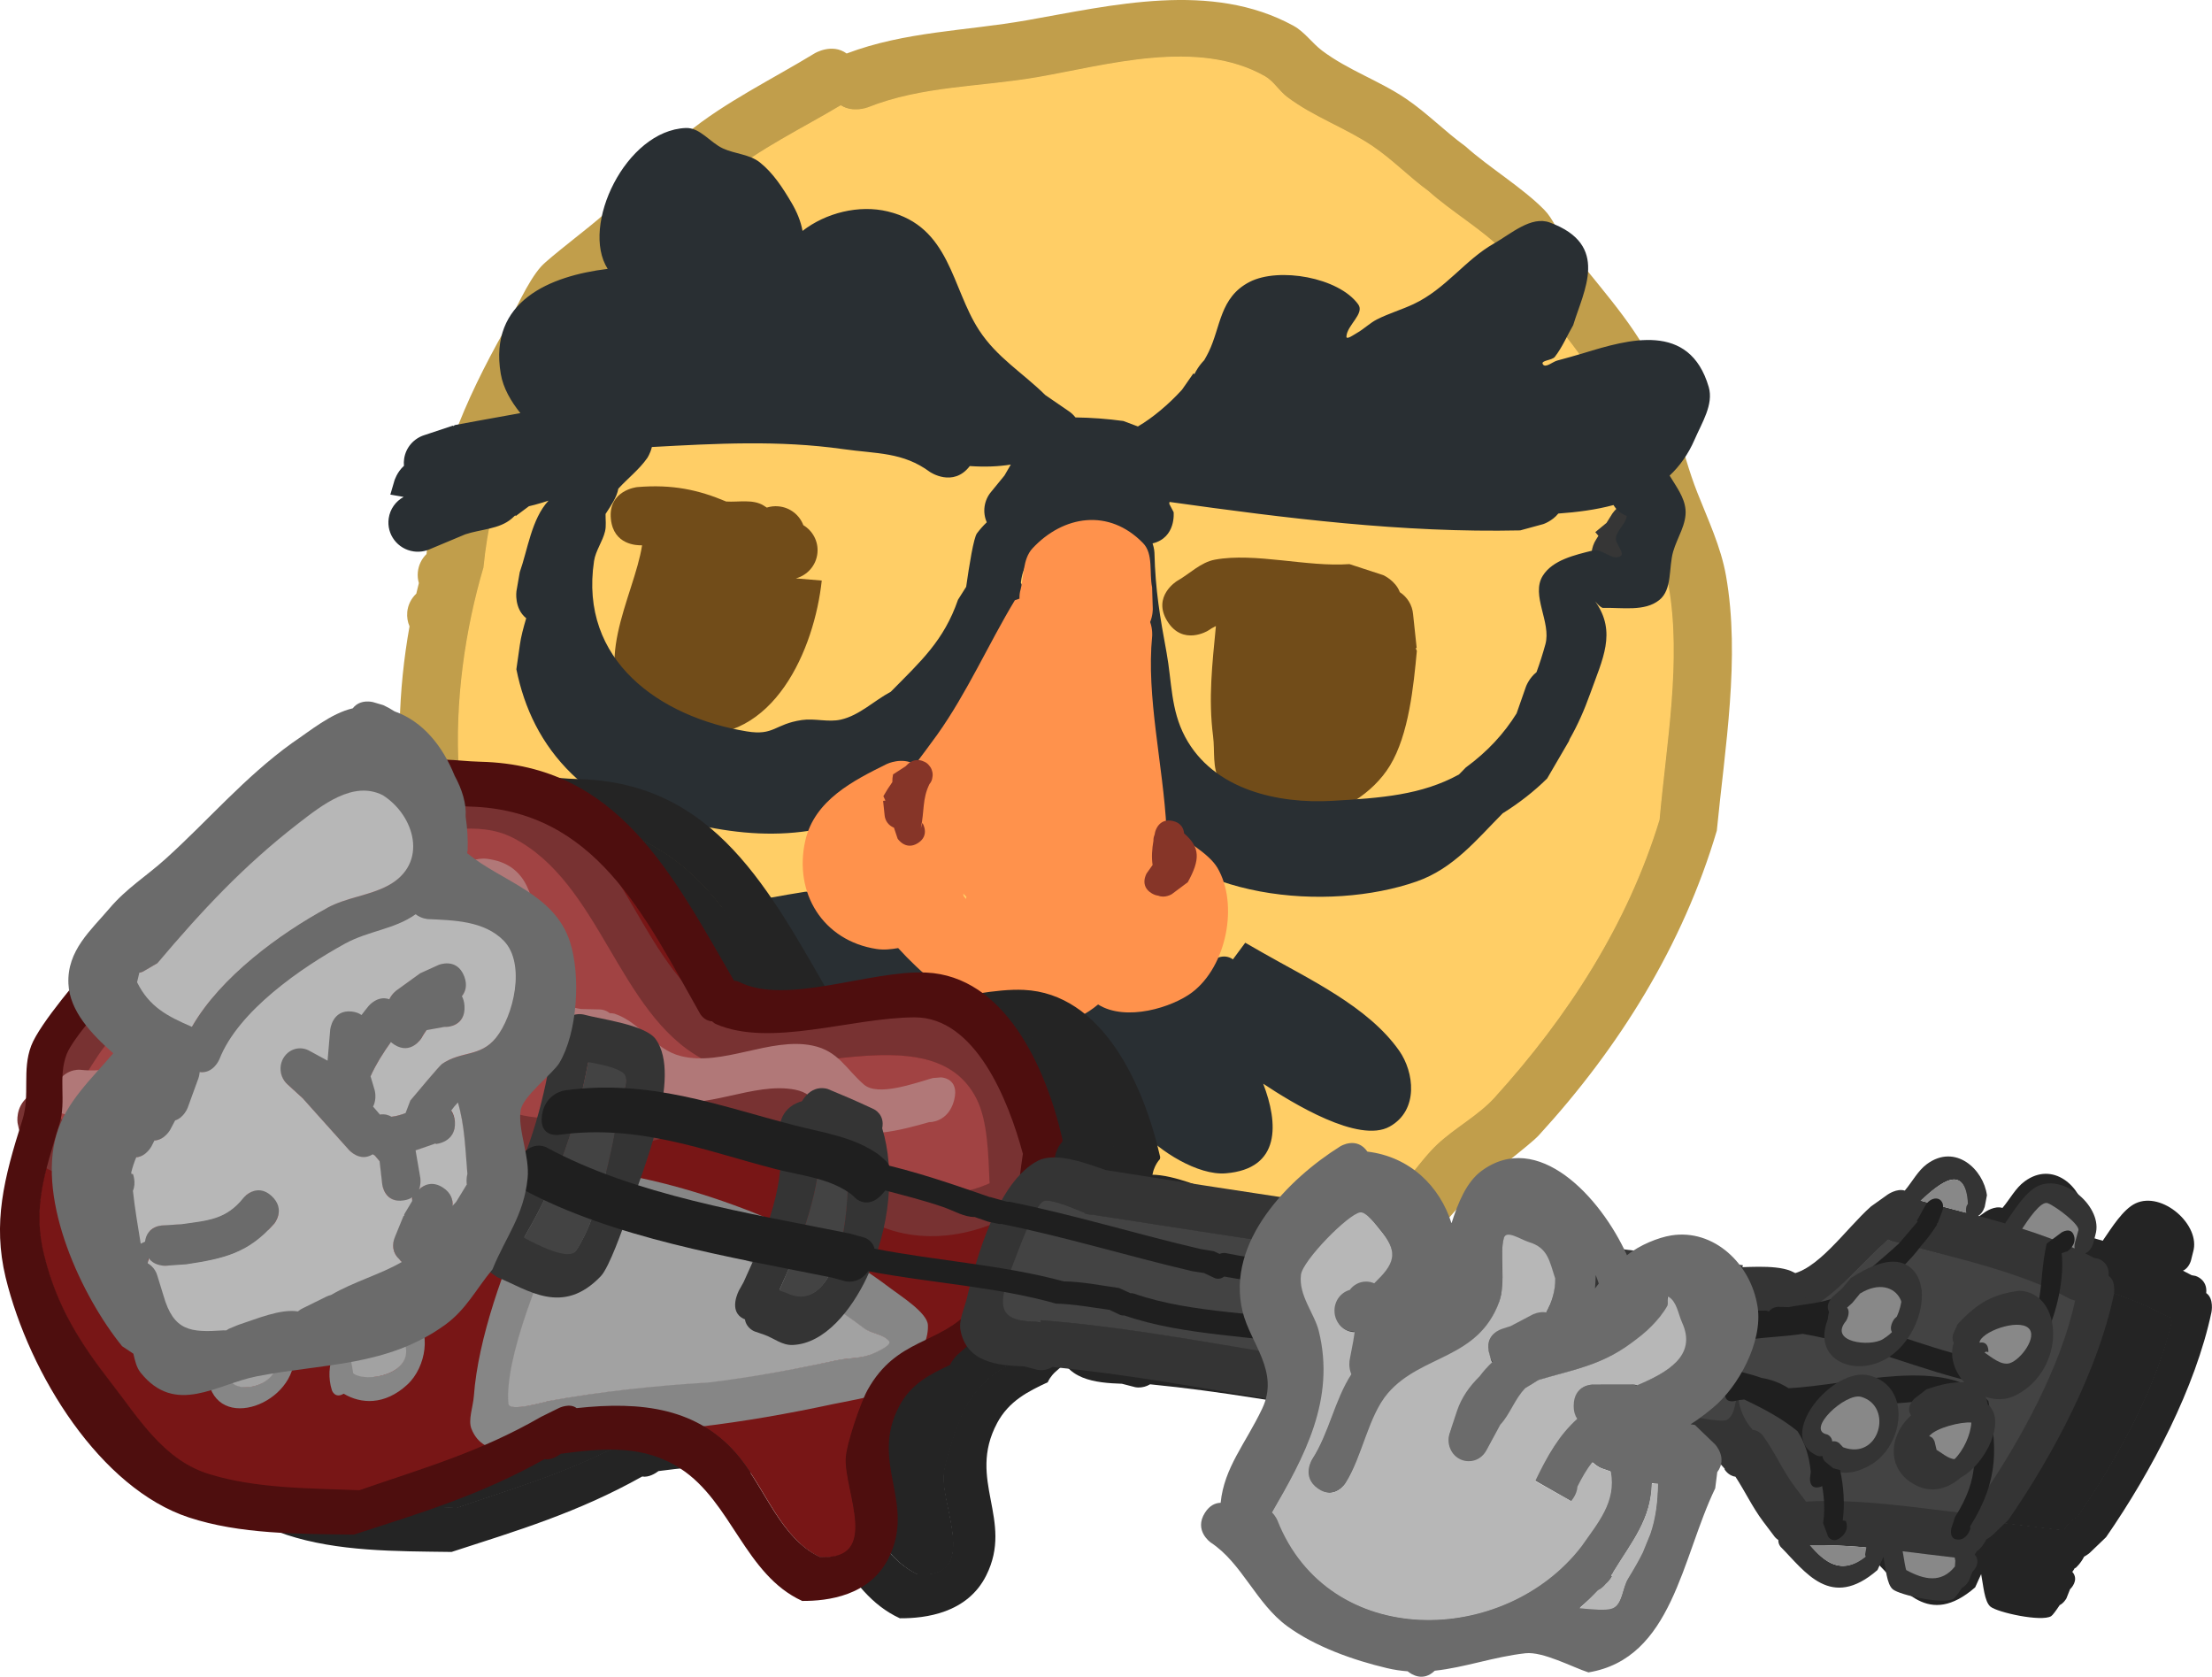 <?xml version="1.0" encoding="UTF-8"?>
<svg xmlns="http://www.w3.org/2000/svg" xmlns:xlink="http://www.w3.org/1999/xlink" version="1.1" width="189.346" height="143.504" viewBox="0,0,189.346,143.504">
  <g transform="translate(-145.261,-119.292)">
    <g stroke="none" stroke-miterlimit="10">
      <g stroke-width="0.5">
        <path d="M180.12,171.682c0.059,-0.628 0.347,-1.181 0.775,-1.583c0.071,-0.303 0.145,-0.605 0.221,-0.904c-0.086,-0.293 -0.12,-0.608 -0.089,-0.93c0.057,-0.614 0.333,-1.155 0.745,-1.555c0.664,-7.063 3.233,-13.053 6.705,-19.213c0.844,-1.497 1.93,-4.096 3.112,-5.406c0.675,-0.748 4.379,-3.539 5.252,-4.363c2.408,-2.274 4.664,-4.928 7.218,-7.026c3.242,-2.662 7.35,-4.657 10.934,-6.844c0,0 1.483,-0.905 2.741,0.013c5.028,-1.899 10.183,-1.921 15.413,-2.841c7.305,-1.285 15.805,-3.386 22.841,0.471c0.951,0.521 1.585,1.481 2.451,2.132c2.207,1.66 4.913,2.575 7.172,4.106c1.799,1.219 3.328,2.795 5.085,4.073c2.034,1.823 4.906,3.55 6.759,5.444c0.773,0.79 1.141,1.892 1.795,2.781c2.56,3.48 5.528,6.442 7.509,10.35c1.782,3.515 2.361,7.432 3.789,11.055c0.92,2.335 2.019,4.646 2.456,7.115c1.244,7.029 -0.099,14.762 -0.785,21.826c-2.901,9.797 -8.337,18.543 -15.245,26.08c-0.737,0.804 -4.327,3.491 -5.252,4.363c-0.898,0.846 -3.222,3.732 -4.063,4.426c-3.115,2.567 -6.849,3.503 -10.357,5.245c-0.972,0.483 -1.775,1.302 -2.803,1.65c-1.837,0.621 -3.857,0.631 -5.667,1.326c-5.413,0.431 -9.463,0.347 -14.404,-0.88l-0.857,0.181c-8.949,-2.441 -17.712,-4.096 -25.733,-9.04c-3.72,-2.311 -6.02,-4.975 -8.708,-8.271c-1.36,-1.668 -2.195,-1.625 -3.917,-2.881c-2.876,-2.097 -6.333,-4.862 -8.631,-7.607c-7.093,-8.472 -8.217,-21.22 -6.266,-32.076c-0.161,-0.371 -0.234,-0.787 -0.194,-1.218zM231.015,226.939l2.82,0.307c0.31,0.092 0.615,0.179 0.914,0.261l1.929,-0.503c0,0 2.191,-0.508 2.916,1.491c2.548,0.319 5.029,0.298 8.127,0.1c1.641,-0.638 3.481,-0.626 5.153,-1.182c0.821,-0.273 1.412,-1.006 2.185,-1.394c3.139,-1.577 6.59,-2.314 9.38,-4.614c1.456,-1.2 2.425,-2.896 3.796,-4.189c1.546,-1.458 3.513,-2.465 4.94,-4.038c6.269,-6.911 11.369,-14.808 14.097,-23.744c0.573,-6.473 1.905,-13.615 0.764,-20.044c-0.38,-2.141 -1.396,-4.122 -2.189,-6.148c-1.36,-3.476 -1.892,-7.266 -3.6,-10.629c-1.858,-3.659 -4.72,-6.382 -7.092,-9.662c-0.491,-0.679 -0.686,-1.567 -1.272,-2.168c-1.744,-1.787 -4.44,-3.357 -6.372,-5.097c-1.649,-1.199 -3.075,-2.689 -4.763,-3.833c-2.317,-1.57 -5.079,-2.51 -7.341,-4.228c-0.688,-0.522 -1.138,-1.342 -1.89,-1.768c-5.753,-3.255 -13.546,-0.934 -19.464,0.091c-4.878,0.845 -9.84,0.732 -14.493,2.583c0,0 -1.276,0.493 -2.313,-0.181c-3.257,1.949 -7.007,3.746 -9.907,6.147c-2.477,2.051 -4.663,4.63 -7.012,6.84c-1.548,1.457 -3.496,2.479 -4.94,4.038c-0.574,0.62 -2.344,4.263 -2.524,4.58c-3.274,5.796 -5.518,11.264 -6.164,17.909c-3.079,10.397 -3.791,24.902 3.756,33.916c2.778,3.318 6.594,5.544 9.956,8.139c3.819,2.947 5.805,6.956 10.083,9.568c3.338,2.057 6.176,2.801 9.78,4.237c2.708,1.079 5.143,2.425 8.071,2.983c0.598,0.114 1.202,0.208 1.805,0.303c0.481,-0.106 0.864,-0.071 0.864,-0.071z" fill="#c19e4b"></path>
        <path d="M230.144,227.06c-0.603,-0.096 -1.209,-0.19 -1.807,-0.304c-2.928,-0.558 -5.371,-1.905 -8.08,-2.985c-3.604,-1.436 -6.451,-2.184 -9.789,-4.242c-4.278,-2.612 -6.275,-6.629 -10.094,-9.576c-3.362,-2.594 -7.186,-4.831 -9.963,-8.148c-7.547,-9.014 -6.841,-23.551 -3.762,-33.948c0.645,-6.645 2.896,-12.131 6.17,-17.927c0.179,-0.317 1.952,-3.965 2.526,-4.585c1.443,-1.559 3.396,-2.586 4.944,-4.043c2.348,-2.21 4.542,-4.796 7.019,-6.846c2.9,-2.401 6.66,-4.204 9.917,-6.153c1.037,0.674 2.315,0.18 2.315,0.18c4.653,-1.85 9.629,-1.741 14.507,-2.586c5.919,-1.025 13.73,-3.343 19.483,-0.088c0.752,0.426 1.205,1.246 1.892,1.768c2.262,1.718 5.032,2.661 7.349,4.231c1.688,1.144 3.12,2.637 4.768,3.836c1.933,1.74 4.635,3.316 6.379,5.102c0.586,0.601 0.782,1.491 1.274,2.17c2.372,3.28 5.24,6.013 7.098,9.671c1.708,3.363 2.244,7.163 3.604,10.639c0.793,2.026 1.81,4.014 2.19,6.154c1.141,6.429 -0.192,13.59 -0.766,20.064c-2.727,8.936 -7.842,16.856 -14.11,23.767c-1.427,1.573 -3.398,2.584 -4.944,4.042c-1.372,1.294 -2.345,2.992 -3.801,4.192c-2.79,2.3 -6.25,3.041 -9.389,4.618c-0.772,0.388 -1.366,1.121 -2.187,1.394c-1.671,0.556 -3.516,0.545 -5.157,1.183c-3.098,0.198 -5.587,0.22 -8.134,-0.099c-0.725,-1.999 -2.919,-1.491 -2.919,-1.491l-1.931,0.503c-0.299,-0.082 -0.604,-0.169 -0.915,-0.261l-2.823,-0.308c0,0 -0.384,-0.035 -0.865,0.071z" fill="#ffce66"></path>
      </g>
      <path d="M216.999,195.719c7.556,5.947 19.952,10.811 29.536,7.456c0.432,-0.217 0.864,-0.435 1.295,-0.652l1.188,-0.994c0,0 0.904,-0.748 1.782,-0.132l1.053,-1.423c0.491,0.281 0.982,0.562 1.472,0.843c3.946,2.258 9.042,4.603 11.705,8.398c1.284,1.83 1.7,5.093 -0.814,6.494c-2.648,1.476 -8.317,-2.006 -10.826,-3.67c1.297,3.371 1.544,7.283 -3.205,7.671c-2.383,0.195 -5.7,-1.912 -7.197,-3.632c-0.455,-0.523 -1.257,-1.868 -1.671,-2.727c-0.155,0.343 -0.349,0.664 -0.447,0.916c-1.775,2.991 -5.887,6.135 -9.257,2.832c-0.28,-0.275 -1.178,-2.9 -1.384,-3.48c-0.097,-0.274 -0.19,-0.791 -0.23,-1.241c-0.429,0.361 -1.212,0.667 -1.684,0.834c-2.241,0.795 -6.52,1.636 -8.043,-1.131c-0.444,-0.806 -0.457,-1.647 -0.228,-2.472c-3.456,1.187 -7.141,1.999 -10.392,-0.048c-1.819,-1.145 -2.342,-2.794 -1.951,-4.328c-2.37,0.238 -4.747,0.117 -6.848,-0.924c-2.241,-1.111 -3.57,-2.005 -1.754,-4.798c0.17,-0.261 3.15,-1.35 3.691,-1.494c3.71,-0.992 7.559,-1.797 11.352,-2.398c0,0 0.481,-0.076 0.94,0.13c0.893,-0.828 1.917,-0.031 1.917,-0.031z" fill="#292f33" stroke-width="0.5"></path>
      <path d="M286.484,167.959l-0.076,-0.051l-0.509,0.558c-0.514,0.576 -1.288,0.909 -2.12,0.833c-1.386,-0.127 -2.405,-1.345 -2.277,-2.72c0.039,-0.418 0.18,-0.803 0.395,-1.132l0.186,-0.297l-0.266,-0.317l0.96,-0.791l0.475,-0.759c0,0 1.047,-1.673 2.779,-1.127c0.058,0.001 0.117,0.005 0.176,0.01c1.386,0.127 2.405,1.345 2.277,2.72c-0.053,0.569 -0.295,1.077 -0.658,1.466l-0.052,0.057c-0.295,1.015 -1.292,1.55 -1.292,1.55z" fill="#363636" stroke-width="0.5"></path>
      <path d="M211.899,162.627c0.994,0.091 1.799,0.743 2.128,1.612c0.801,0.48 1.299,1.385 1.207,2.371c-0.1,1.068 -0.862,1.917 -1.847,2.183l2.215,0.185c-0.62,5.809 -4.073,13.995 -11.399,13.135c-1.52,-0.178 -3.198,-0.483 -4.337,-1.497c-4.378,-3.898 -0.324,-10.254 0.358,-14.656c-0.47,0.017 -2.437,-0.042 -2.67,-2.23c-0.265,-2.486 2.241,-2.749 2.241,-2.749c3.012,-0.256 5.251,0.23 7.627,1.233c1.082,0.067 2.287,-0.221 3.198,0.34c0.094,0.058 0.187,0.118 0.278,0.18c0.314,-0.1 0.653,-0.14 1.001,-0.108z" fill="#714c19" stroke-width="0.5"></path>
      <path d="M266.543,174.996c-0.278,2.988 -0.688,7.166 -2.299,9.814c-2.912,4.788 -11.208,6.91 -14.57,1.311c-0.663,-1.105 -0.409,-2.54 -0.573,-3.816c-0.418,-3.252 -0.066,-6.206 0.241,-9.433c-0.241,0.117 -0.473,0.251 -0.693,0.405c0,0 -2.146,1.31 -3.466,-0.82c-1.32,-2.13 0.827,-3.439 0.827,-3.439c1.08,-0.609 2.019,-1.6 3.24,-1.827c3.421,-0.634 7.924,0.649 11.522,0.379l2.892,0.944c0,0 1.05,0.458 1.422,1.459c0.636,0.413 1.066,1.101 1.133,1.878l0.309,2.9l-0.09,0.009z" fill="#714c19" stroke-width="0.5"></path>
      <path d="M279.557,182.726c-0.62,1.063 -1.24,2.126 -1.86,3.19c-1.109,1.1 -2.395,2.101 -3.808,2.985c-2.243,2.261 -4.217,4.729 -7.363,5.83c-7.541,2.638 -19.947,1.597 -24.77,-5.87c-1.988,-3.078 -2.735,-8.552 -2.949,-12.102c-0.184,-3.058 0.229,-5.31 -1.356,-7.974c0,0 -0.044,-0.079 -0.1,-0.216c-0.419,-0.131 -1.087,-0.43 -1.479,-1.071l0,-0c-1.028,-0.48 -2.29,-0.752 -2.837,0.279c-0.231,0.436 -0.341,0.907 -0.389,1.395c0.521,0.873 0.239,1.786 0.011,2.274c0.007,0.412 -0.003,0.82 -0.061,1.216c-2.285,7.226 -4.992,12.769 -12.366,16.042c-6.924,3.073 -13.129,2.074 -20.082,-0.142c-2.393,-0.763 -4.095,-1.239 -5.946,-3.039c-2.616,-2.544 -4.063,-5.611 -4.74,-8.954l0.298,-2.083c0.093,-0.683 0.298,-1.457 0.544,-2.283c-1.048,-0.835 -0.837,-2.307 -0.837,-2.307l0.283,-1.629c0.685,-1.93 1.007,-4.557 2.465,-6.128c-0.379,0.132 -0.769,0.239 -1.155,0.349c-0.174,0.05 -0.35,0.092 -0.526,0.131l-1.124,0.838l-0.045,-0.06c-0.096,0.094 -0.195,0.186 -0.297,0.274c-1.055,0.918 -2.652,0.907 -3.982,1.353l-3.042,1.274c-0.416,0.183 -0.888,0.256 -1.372,0.188c-1.378,-0.194 -2.336,-1.46 -2.14,-2.827c0.115,-0.807 0.607,-1.468 1.273,-1.835l0.003,-0.004c-0.38,-0.064 -0.758,-0.131 -1.135,-0.197c0.115,-0.395 0.231,-0.791 0.346,-1.186l-0,-0c0,0 0.214,-0.73 0.811,-1.268c0.003,-0.007 0.005,-0.014 0.008,-0.02c-0.018,-0.191 -0.014,-0.387 0.015,-0.585c0.141,-0.988 0.847,-1.759 1.748,-2.037l2.432,-0.807l0.014,0.043c0.052,-0.032 0.104,-0.063 0.157,-0.093c0.026,-0.015 3.353,-0.615 5.601,-1.02c-0.796,-0.991 -1.474,-2.136 -1.681,-3.369c-1.049,-6.231 4.222,-8.374 9.153,-8.977c-2.347,-3.682 1.549,-11.858 6.69,-12.057c1.208,-0.047 2.075,1.238 3.17,1.747c1.021,0.474 2.281,0.496 3.161,1.194c1.158,0.919 1.983,2.212 2.731,3.482c0.432,0.733 0.777,1.547 0.928,2.385c1.982,-1.543 4.822,-2.262 7.297,-1.665c5.348,1.288 5.442,6.532 7.818,10.166c1.538,2.351 3.687,3.599 5.671,5.553l1.97,1.351c0.232,0.152 0.437,0.341 0.605,0.558c1.371,0.019 2.742,0.12 4.097,0.306l1.249,0.468c1.271,-0.745 2.623,-1.881 3.776,-3.145l0.971,-1.394l0.089,0.061c0.08,-0.16 0.168,-0.317 0.266,-0.469c0.169,-0.264 0.362,-0.505 0.575,-0.726c0.142,-0.241 0.272,-0.481 0.387,-0.718c1.031,-2.122 0.938,-4.66 3.492,-5.977c2.501,-1.289 7.625,-0.396 9.302,1.917c0.576,0.794 -0.964,1.781 -1.009,2.758c-0.015,0.313 0.621,-0.151 0.895,-0.306c0.602,-0.338 1.099,-0.847 1.715,-1.161c1.012,-0.516 2.118,-0.833 3.146,-1.317c2.753,-1.298 4.382,-3.767 6.868,-5.178c1.48,-0.84 3.184,-2.389 4.783,-1.801c5.207,1.914 2.882,5.862 2.005,8.784c-0.524,0.904 -0.93,1.886 -1.571,2.713c-0.246,0.317 -1.239,0.295 -1.027,0.636c0.222,0.356 0.819,-0.205 1.226,-0.316c0.762,-0.209 1.525,-0.415 2.281,-0.645c3.782,-1.154 9.047,-2.727 10.692,2.909c0.434,1.486 -0.589,3.063 -1.204,4.485c-0.548,1.268 -1.279,2.282 -2.144,3.094c0.564,0.937 1.262,1.838 1.36,2.903c0.114,1.242 -0.708,2.394 -1.055,3.593c-0.4,1.382 -0.06,3.243 -1.185,4.151c-1.254,1.012 -3.185,0.633 -4.801,0.679c-0.282,0.008 -0.825,-0.752 -0.664,-0.523c1.836,2.612 0.589,4.933 -0.451,7.849c-0.51,1.43 -1.085,2.716 -1.758,3.897zM244.081,166.615c0.078,3.209 0.478,5.494 1.04,8.545c0.454,2.469 0.345,4.871 1.585,7.196c2.421,4.541 7.959,5.744 12.622,5.474c4.177,-0.242 7.613,-0.495 10.821,-2.254c0.192,-0.202 0.386,-0.403 0.584,-0.598c1.866,-1.367 3.263,-2.891 4.346,-4.628l0.802,-2.29c0,0 0.26,-0.733 0.902,-1.238c0.282,-0.76 0.534,-1.556 0.763,-2.389c0.52,-1.887 -1.263,-4.2 -0.225,-5.863c0.847,-1.358 2.744,-1.779 4.304,-2.17c0.768,-0.193 1.63,0.895 2.321,0.509c0.481,-0.268 -0.447,-1.061 -0.361,-1.602c0.107,-0.679 0.862,-1.196 0.925,-1.862c-0.56,-0.209 -0.912,-0.555 -1.133,-0.929c-1.514,0.409 -3.126,0.613 -4.726,0.728c-0.52,0.649 -1.284,0.902 -1.284,0.902l-1.98,0.54c-10.078,0.218 -20.024,-1.037 -30.018,-2.436c-0.004,0.055 -0.011,0.11 -0.019,0.164l0.373,0.714c0,0 0.229,2.182 -1.802,2.671c0.153,0.449 0.162,0.816 0.162,0.816zM200.648,158.517c-0.68,0.969 -1.663,1.723 -2.459,2.6c-0.126,0.73 -0.628,1.445 -1.093,2.163c-0.007,0.491 0.07,1.007 -0.042,1.479c-0.209,0.882 -0.809,1.656 -0.944,2.552c-1.282,8.515 5.635,13.35 13.071,14.576c2.362,0.39 2.363,-0.624 4.716,-0.972c1.101,-0.163 2.254,0.21 3.34,-0.036c1.593,-0.361 2.834,-1.616 4.274,-2.383c2.576,-2.612 4.546,-4.375 5.754,-7.875l0.699,-1.106c0.264,-1.847 0.641,-4.203 0.926,-4.58c0.267,-0.354 0.547,-0.668 0.839,-0.944c-0.183,-0.412 -0.255,-0.878 -0.187,-1.356c0.069,-0.48 0.271,-0.909 0.564,-1.255l1.137,-1.391l0.542,-0.936c-1.091,0.171 -2.196,0.214 -3.511,0.127c-1.427,1.863 -3.409,0.504 -3.409,0.504c-2.34,-1.721 -4.544,-1.544 -7.453,-1.958c-5.446,-0.774 -10.874,-0.476 -16.351,-0.177c-0.134,0.569 -0.412,0.97 -0.412,0.97z" fill="#292f33" stroke-width="0.5"></path>
      <g stroke-width="0.5">
        <path d="M249.464,193.547c1.84,3.117 0.804,8.432 -2.157,10.675c-1.688,1.278 -5.665,2.536 -8.05,1.037c-0.497,0.41 -1.005,0.755 -1.502,0.987c-5.68,2.662 -11.8,-1.617 -15.611,-5.813c-0.615,0.107 -1.23,0.171 -1.841,0.078c-4.586,-0.697 -7.126,-4.789 -6.109,-9.275c0.787,-3.469 4.13,-5.151 6.974,-6.556c0,0 1.31,-0.639 2.425,0.045c0.682,-0.916 1.345,-1.785 1.91,-2.579c2.537,-3.564 4.368,-7.737 6.629,-11.483l0.393,-0.135c-0.003,-0.351 0.051,-0.596 0.051,-0.596c0.358,-1.239 0.19,-2.773 1.074,-3.718c2.641,-2.827 6.548,-3.434 9.456,-0.44c0.9,0.927 0.517,2.523 0.775,3.785l0.057,1.84c0,0 0.015,0.543 -0.225,1.13c0.227,0.628 0.172,1.211 0.172,1.211c-0.511,5.169 0.93,10.947 1.227,16.466c1.514,0.883 3.646,2.149 4.35,3.342zM227.982,196.04c-0.093,-0.088 -0.182,-0.178 -0.268,-0.271c0.013,0.07 0.023,0.14 0.028,0.208c0.068,0.083 0.14,0.168 0.217,0.255c0.002,-0.017 0.003,-0.034 0.005,-0.051c0.005,-0.047 0.011,-0.094 0.018,-0.141z" fill="#ff924c"></path>
        <path d="M222.778,184.876c0.052,-0.053 0.105,-0.105 0.159,-0.157c0,0 0.004,-0.003 0.011,-0.01c0.184,-0.184 0.463,-0.37 0.839,-0.363c0.168,-0.009 0.35,0.019 0.537,0.112c0.174,0.066 0.347,0.178 0.485,0.366c0.124,0.14 0.196,0.291 0.234,0.439c0.065,0.194 0.066,0.378 0.033,0.543c-0.024,0.249 -0.124,0.441 -0.252,0.589c-0.63,1.282 -0.419,2.274 -0.743,3.791l0.139,-0.465c0,0 0.677,1.054 -0.385,1.726c-1.062,0.672 -1.739,-0.382 -1.739,-0.382l-0.313,-0.938c-0.454,-0.174 -0.761,-0.593 -0.8,-1.065l-0.129,-1.229l0.199,-0.021l-0.176,-0.379c0.233,-0.413 0.489,-0.817 0.767,-1.205c-0.005,-0.23 0.017,-0.458 0.063,-0.661z" fill="#863528"></path>
        <path d="M246.933,194.796l-1.365,1.02c0,0 -0.585,0.37 -1.164,0.13c-0.169,-0.019 -0.354,-0.079 -0.554,-0.198c-1.081,-0.642 -0.433,-1.715 -0.433,-1.715l0.506,-0.713c-0.104,-0.687 -0.044,-1.391 0.073,-2.083c-0.007,-0.151 0.019,-0.318 0.094,-0.499c0.016,-0.08 0.033,-0.159 0.05,-0.238c0,0 0.272,-1.22 1.502,-0.95c0.753,0.165 0.943,0.687 0.977,1.066c1.402,1.203 1.375,2.26 0.315,4.181z" fill="#863528"></path>
      </g>
      <g>
        <g fill="#242424">
          <path d="M230.61,241.092c-2.606,4.885 1.461,8.263 -0.931,13.039c-1.616,3.228 -5.201,3.674 -7.392,3.659c-4.902,-2.246 -6.027,-8.467 -10.409,-11.323c-3.078,-2.006 -6.376,-1.792 -10.248,-1.275c-0.243,0.183 -0.834,0.567 -1.398,0.465c-5.492,3.082 -10.666,4.623 -16.317,6.456c-4.822,-0.062 -9.752,-0.03 -14.125,-1.467c-7.547,-2.481 -13.647,-12.18 -15.691,-20.555c-1.105,-4.633 -0.166,-8.437 1.437,-13.457c0.682,-2.136 -0.051,-4.25 0.759,-6.366c0.729,-1.903 4.329,-6.069 5.648,-7.565c3.462,-3.927 7.624,-6.569 11.763,-9.272c5.001,-3.266 9.445,-6.468 14.764,-7.202c2.475,-0.782 3.983,-0.317 6.3,-0.26c11.733,0.29 16.378,9.588 21.678,18.733c0.259,0.026 0.425,0.103 0.425,0.103c4.018,2.059 11.231,-1.017 16.027,-0.795c6.659,0.308 10.231,7.951 11.673,14.306c-0.007,0.057 -0.015,0.114 -0.022,0.171c-0.416,0.454 -0.568,1.034 -0.568,1.034c-0.345,1.367 -0.512,2.751 -0.495,4.059l0.211,1.333c-0.413,2.292 -1.048,4.517 -2.267,6.677c-0.155,0.099 -0.252,0.185 -0.252,0.185c-1.469,1.298 -4.141,3.657 -5.61,4.955c0,0 -0.396,0.35 -0.625,0.861c-1.674,0.782 -3.321,1.595 -4.337,3.5zM216.903,245.5c2.29,2.841 3.578,6.932 6.894,8.518c5.239,0.338 2.09,-5.594 2.217,-8.44c0.054,-1.205 1.271,-4.767 1.87,-5.844c2.482,-4.463 6.145,-3.857 8.829,-6.873c3.9,-4.382 3.713,-8.354 4.466,-13.337c-1.248,-4.636 -4.088,-11.702 -9.279,-11.679c-5.404,0.024 -12.343,2.602 -17.003,0.572c0,0 -0.152,-0.071 -0.319,-0.232c-0.671,-0.025 -1.019,-0.631 -1.019,-0.631c-4.797,-8.479 -9.008,-17.485 -19.79,-17.751c-2.064,-0.051 -3.356,-0.601 -5.527,0.176c-4.901,0.676 -8.896,3.636 -13.514,6.653c-3.737,2.44 -7.615,4.822 -10.722,8.364c-1.013,1.155 -4.129,4.573 -4.679,6.005c-0.765,1.99 -0.002,3.958 -0.615,5.97c-1.292,4.244 -2.307,7.24 -1.31,11.215c1.089,4.462 3.171,7.641 5.698,10.891c2.409,3.099 4.515,6.651 8.414,7.855c4.049,1.25 8.475,1.204 12.872,1.383c5.391,-1.869 10.277,-3.238 15.548,-6.279l1.542,-0.761c0,0 0.913,-0.447 1.503,0.014c5.53,-0.603 10.493,-0.049 13.925,4.21z" stroke-width="0.5"></path>
          <path d="M216.936,245.544c-3.432,-4.259 -8.418,-4.808 -13.948,-4.205c-0.59,-0.462 -1.507,-0.014 -1.507,-0.014l-1.546,0.761c-5.271,3.04 -10.184,4.406 -15.576,6.275c-4.397,-0.178 -8.841,-0.139 -12.89,-1.389c-3.899,-1.204 -6.02,-4.767 -8.429,-7.866c-2.526,-3.25 -4.62,-6.446 -5.709,-10.909c-0.997,-3.975 0.017,-6.991 1.309,-11.235c0.613,-2.012 -0.146,-3.99 0.618,-5.98c0.55,-1.432 3.674,-4.861 4.687,-6.015c3.108,-3.543 7.005,-5.937 10.742,-8.378c4.619,-3.016 8.638,-5.985 13.539,-6.66c2.171,-0.777 3.471,-0.228 5.535,-0.177c10.782,0.266 15.044,9.281 19.841,17.761c0,0 0.351,0.608 1.022,0.633c0.167,0.161 0.32,0.232 0.32,0.232c4.66,2.03 11.614,-0.536 17.018,-0.56c5.191,-0.023 8.041,7.065 9.288,11.701c-0.752,4.983 -0.571,8.978 -4.472,13.36c-2.684,3.016 -6.36,2.423 -8.841,6.886c-0.599,1.077 -1.825,4.644 -1.879,5.85c-0.127,2.846 3.011,8.783 -2.228,8.445c-3.315,-1.586 -4.671,-5.766 -6.96,-8.607z" stroke-width="0.25"></path>
          <path d="M322.804,253.595l-0.156,0.226c0.045,0.044 0.087,0.099 0.126,0.167c0.347,0.604 -0.182,1.187 -0.322,1.325l-0.307,0.775c0,0 -0.221,0.404 -0.575,0.575c-0.31,0.464 -0.603,0.869 -0.734,0.948c-0.838,0.502 -4.566,-0.313 -5.186,-0.811c-0.531,-0.426 -0.616,-1.859 -0.804,-2.787l-0.512,1.131c-4.009,3.483 -6.199,0.125 -8.283,-1.976c0,0 -0.219,-0.224 -0.206,-0.591c-0.203,-0.134 -0.315,-0.281 -0.315,-0.281l-1.008,-1.335c-0.904,-1.212 -1.529,-2.556 -2.349,-3.806c-0.613,-0.072 -0.93,-0.625 -0.93,-0.625l0.015,-0.05c-3.232,-3.338 -3.249,-11.388 2.635,-15.474c0.534,-0.371 1.242,-0.64 1.964,-0.85c0.42,-0.251 0.79,-0.302 0.79,-0.302c2.448,-0.149 4.974,-3.918 7.132,-5.827l1.427,-1.017c0,0 0.794,-0.555 1.464,-0.338c0.647,-0.761 1.116,-1.698 1.894,-2.27c2.448,-1.798 4.851,0.464 5.138,2.671l-0.184,0.958c0,0 -0.143,0.545 -0.561,0.805c0.769,0.207 1.538,0.421 2.301,0.644c0.032,-0.057 0.055,-0.09 0.055,-0.09l0,0c0.691,-0.997 1.666,-2.593 2.742,-3.105c2.284,-1.087 5.625,1.858 4.935,4.154l-0.183,0.732c0,0 -0.171,0.655 -0.689,0.871c0.252,0.125 0.501,0.254 0.746,0.386l0.334,0.063c0,0 1.037,0.288 0.915,1.467c0.686,0.469 0.447,1.64 0.447,1.64c-1.362,6.433 -5.112,13.599 -9.021,19.251l-1.396,1.34c0,0 -0.197,0.174 -0.487,0.331c-0.278,0.568 -0.711,0.949 -0.711,0.949l-0.094,0.04c-0.018,0.028 -0.036,0.057 -0.054,0.085zM322.511,255.189c-0.008,0.012 -0.016,0.025 -0.024,0.039l-0.003,0.009zM307.808,233.383c-4.844,1.106 -6.932,6.559 -4.112,9.738c0.559,0.061 0.883,0.5 0.883,0.5c1.043,1.429 1.713,3.032 2.778,4.423l0.899,1.19c4.705,-0.245 9.164,0.508 13.661,1.009c0.276,-0.496 0.644,-0.821 0.644,-0.821l0.527,-0.359c3.383,-4.884 6.919,-11.348 8.102,-16.952l-0.42,-0.132c-4.445,-2.434 -10.239,-3.583 -15.211,-4.942c0,0 -0.134,-0.037 -0.301,-0.14c-2.218,1.977 -3.943,4.161 -6.075,5.529c-0.54,0.763 -1.375,0.956 -1.375,0.956z" stroke-width="0.5"></path>
          <path d="M307.757,233.348c0,0 0.844,-0.199 1.384,-0.962c2.132,-1.369 3.898,-3.561 6.115,-5.539c0.166,0.103 0.302,0.14 0.302,0.14c4.971,1.358 10.827,2.531 15.272,4.964l0.421,0.133c-1.183,5.604 -4.748,12.139 -8.131,17.023l-0.53,0.36c0,0 -0.372,0.326 -0.648,0.822c-4.497,-0.5 -9.014,-1.255 -13.718,-1.011l-0.905,-1.193c-1.065,-1.392 -1.758,-3.01 -2.801,-4.439c0,0 -0.327,-0.443 -0.886,-0.504c-2.82,-3.179 -0.72,-8.689 4.124,-9.796z" stroke-width="0.25"></path>
          <path d="M307.724,230.155c1.66,2.525 -1.539,9.546 -3.249,12.417c-0.586,0.984 -1.054,2.231 -1.95,2.832c-1.682,1.129 -4.807,0.256 -6.451,0.217l-1.715,-0.042c0,0 -1.144,-0.028 -1.216,-1.171c-4.434,-0.764 -8.99,-1.293 -13.418,-2.004c-12.402,-0.319 -23.885,-3.463 -36.017,-4.637c-0.649,0.392 -1.274,0.246 -1.274,0.246l-1.134,-0.293c-2.228,-0.076 -4.966,-0.315 -5.468,-3.13c-0.152,-0.852 0.369,-1.899 0.587,-2.849c0.756,-3.294 2.627,-9.88 6.059,-11.63c1.571,-0.801 4.334,0.313 5.808,0.808c12.438,1.974 24.922,3.774 37.354,5.781c5.699,0.92 11.468,1.511 17.175,2.365c-0.018,0.053 -0.035,0.106 -0.052,0.16c1.745,-0.058 4.237,-0.168 4.96,0.932z" stroke-width="0.25"></path>
        </g>
        <g stroke-width="0.5">
          <g>
            <path d="M194.629,239.863c-0.59,-0.462 -1.508,-0.012 -1.508,-0.012l-1.547,0.763c-5.271,3.04 -10.195,4.405 -15.586,6.275c-4.397,-0.178 -8.837,-0.15 -12.886,-1.4c-3.899,-1.204 -6.009,-4.774 -8.418,-7.874c-2.526,-3.25 -4.608,-6.446 -5.696,-10.909c-0.997,-3.975 0.022,-6.986 1.314,-11.23c0.613,-2.012 -0.147,-3.987 0.618,-5.977c0.55,-1.432 3.67,-4.858 4.683,-6.013c3.108,-3.543 6.996,-5.938 10.733,-8.378c4.619,-3.016 8.63,-5.992 13.531,-6.667c2.171,-0.777 3.47,-0.231 5.534,-0.18c10.782,0.266 15.045,9.275 19.842,17.755c0,0 0.351,0.609 1.021,0.634c0.167,0.161 0.32,0.232 0.32,0.232c4.66,2.03 11.608,-0.528 17.012,-0.552c5.191,-0.023 8.031,7.065 9.279,11.701c-0.752,4.983 -0.57,8.973 -4.47,13.356c-2.684,3.016 -6.353,2.422 -8.835,6.885c-0.599,1.077 -1.821,4.646 -1.875,5.852c-0.127,2.846 3.015,8.787 -2.224,8.449c-3.315,-1.586 -4.604,-5.677 -6.894,-8.518c-3.432,-4.259 -8.417,-4.796 -13.947,-4.193z" fill="#781616"></path>
            <g>
              <g>
                <path d="M231.723,223.409c-0.079,0.027 -0.155,0.048 -0.227,0.064c-5.098,2.54 -10.425,2.04 -13.921,-1.181c-2.03,-1.871 -3.298,-4.911 -5.751,-6.192c-6.959,-1.906 -14.659,3.359 -21.899,2.588c-6.455,-0.688 -8.491,-5.68 -12.99,-9.24c-7.012,-4.475 -13.401,6.733 -20.312,9.599c-4.59,1.903 -8.947,1.178 -9.858,-3.651c0,0 -0.216,-1.344 0.878,-2.225c0.205,-0.338 0.416,-0.555 0.416,-0.555c2.044,-2.007 2.967,-4.839 5.012,-7.085c7.467,-8.202 16.953,-15.896 26.376,-18.282c4.188,-0.5 8.208,-1.556 11.767,0.226c7.61,3.811 9.005,15.037 16.18,18.897l0.618,0.2c0.269,-0.029 0.452,0.008 0.452,0.008c7.77,1.597 19.156,-4.461 23.419,4.249c1.288,2.631 1.284,6.465 1.489,9.663l0.013,0.519c0,0 0.012,0.568 -0.271,1.17l0.131,0.295c-0.195,0.126 -0.391,0.248 -0.588,0.365c-0.23,0.233 -0.534,0.436 -0.933,0.569zM228.803,213.343c-3.588,-7.107 -15.193,-1.665 -21.791,-2.98c0,0 -0.002,-0 -0.005,-0.001c-0.373,0.039 -0.639,-0.053 -0.639,-0.053l-1.075,-0.389c-7.21,-3.948 -8.623,-15.028 -16.121,-18.866c-3.001,-1.536 -6.574,-0.438 -10.114,-0.023c-8.503,2.111 -17.279,9.503 -23.984,16.857c-1.974,2.165 -2.866,4.591 -4.725,6.76c1.055,2.442 5.102,1.711 7.578,-0.063c2.328,-1.668 4.362,-4.147 6.663,-5.896c4.941,-3.754 10.523,-5.113 14.658,-2.66c4.142,3.28 6.003,8.224 11.878,8.837c7.51,0.784 15.193,-4.498 22.564,-2.426c5.465,3.041 8.359,11.6 16.226,8.116c-0.104,-2.473 -0.164,-5.331 -1.114,-7.213z" fill="#783232"></path>
                <path d="M229.97,220.563c-7.868,3.484 -10.87,-5.074 -16.335,-8.115c-7.371,-2.072 -15.041,3.255 -22.552,2.471c-5.875,-0.613 -7.654,-5.577 -11.796,-8.857c-4.136,-2.454 -9.706,-1.114 -14.647,2.64c-2.301,1.749 -4.331,4.216 -6.659,5.884c-2.476,1.774 -6.631,2.502 -7.686,0.06c1.859,-2.169 2.754,-4.605 4.728,-6.769c6.705,-7.354 15.509,-14.783 24.012,-16.895c3.539,-0.415 7.132,-1.524 10.133,0.012c7.498,3.838 8.97,14.956 16.18,18.904l1.075,0.391c0,0 0.266,0.093 0.639,0.054c0.004,0.001 0.005,0.001 0.005,0.001c6.597,1.315 18.201,-4.112 21.789,2.995c0.95,1.882 1.007,4.75 1.112,7.223z" fill="#a14343"></path>
              </g>
              <path d="M226.934,213.456c-0.501,1.917 -2.125,1.877 -2.125,1.877l0.22,-0.069c-2.653,0.756 -6.07,1.717 -8.147,0.254c-1.435,-1.011 -1.65,-2.587 -3.546,-2.963c-3.592,-0.712 -7.709,1.858 -11.394,0.869c-2.394,-0.643 -3.477,-2.983 -5.763,-3.65c0,0 -0.217,-0.069 -0.436,-0.261c-0.073,0.006 -0.116,0.005 -0.116,0.005l-1.804,-0.048c-2.673,-0.467 -4.282,-0.981 -5.183,-3.892c-0.958,-3.096 0.706,-9.818 -4.125,-8.706c-3.679,2.42 -6.209,3.355 -10.026,3.949c-2.512,0.391 -4.762,-0.322 -7.302,1.486c-4.745,3.377 -6.62,9.944 -11.806,12.051c-1.939,0.787 -2.676,0.466 -4.471,0.31c0,0 -1.592,-0.153 -0.997,-2.064c0.595,-1.911 2.187,-1.759 2.187,-1.759c4.633,0.495 5.083,-2.239 8.123,-6.24c1.338,-1.761 4.039,-4.187 5.787,-5.393c4.234,-2.921 8.515,-1.825 12.789,-2.787c1.78,-0.401 3.723,-2.095 5.397,-3.125c0.913,-0.17 1.886,-0.616 2.74,-0.51c7.126,0.887 1.794,11.965 8.066,12.857l1.626,0.037c0,0 0.468,0.012 0.824,0.319c0.261,-0.002 0.433,0.053 0.433,0.053c2.225,0.756 3.369,3.044 5.654,3.618c3.591,0.901 7.652,-1.64 11.261,-0.9c2.233,0.458 2.873,2.016 4.422,3.346c1.189,1.021 4.326,-0.115 5.876,-0.564l0.71,-0.057c0,0 1.624,0.04 1.123,1.957z" fill="#b17878"></path>
            </g>
            <g>
              <path d="M193.756,223.137c-0.072,0.357 -0.195,0.625 -0.195,0.625c-1.827,3.969 -5.094,11.719 -4.723,15.639c0.071,0.752 3.152,-0.183 3.493,-0.246c4.417,-0.808 9.2,-1.334 13.503,-1.582c3.707,-0.44 7.292,-1.075 11.028,-1.876c1.056,-0.226 2.11,-0.11 3.16,-0.596c0.466,-0.216 1.556,-0.721 1.278,-1.046c-0.533,-0.624 -1.514,-0.618 -2.156,-1.106c-4.125,-3.137 -8.823,-5.444 -13.799,-7.167c-3.55,-1.236 -7.589,-2.304 -11.59,-2.645zM191.236,221.947l1.556,-2.75c4.897,0.134 9.929,1.372 14.315,2.885c5.201,1.803 10.111,4.221 14.425,7.501c0.83,0.631 3.098,2.057 3.156,3.1c0.126,2.234 -2.28,4.826 -3.966,5.81c-0.505,0.295 -3.563,0.843 -4.154,0.969c-3.867,0.826 -7.585,1.483 -11.42,1.935c-4.176,0.197 -8.902,0.751 -13.205,1.542c-2.304,0.423 -5.292,1.227 -6.325,-1.361c-0.304,-0.762 0.137,-1.871 0.206,-2.807c0.36,-4.928 2.575,-11.095 4.798,-15.95c0,0 0.215,-0.468 0.614,-0.875z" fill="#868686"></path>
              <path d="M205.369,225.719c4.976,1.723 9.707,4.094 13.831,7.231c0.642,0.488 1.622,0.485 2.155,1.109c0.278,0.325 -0.813,0.833 -1.279,1.049c-1.049,0.487 -2.105,0.374 -3.161,0.6c-3.736,0.801 -7.344,1.47 -11.051,1.91c-4.303,0.249 -9.169,0.762 -13.586,1.571c-0.341,0.062 -3.424,0.991 -3.495,0.239c-0.371,-3.921 2.915,-11.732 4.742,-15.701c0,0 0.124,-0.269 0.196,-0.626c4.001,0.34 8.098,1.383 11.648,2.619z" fill="#a2a2a2"></path>
            </g>
            <path d="M194.595,226.259c1.947,-2.925 3.098,-8.868 3.587,-11.957c0.162,-1.024 1.029,-2.488 0.445,-3.067c-0.473,-0.469 -1.808,-0.763 -3.025,-0.986c-0.972,5.156 -2.469,9.781 -5.29,14.622l-0.162,0.296c1.116,0.589 3.824,2.024 4.445,1.091zM192.929,207.581c0.81,-1.872 2.304,-1.457 2.304,-1.457c1.407,0.391 5.26,0.851 6.161,2.111c2.268,3.171 -1.054,11.085 -2.47,15.191c-0.326,0.945 -1.515,4.33 -2.226,5.079c-3.282,3.454 -6.252,1.165 -8.859,0.099l-1.064,-0.734c0,0 -0.964,-0.701 -0.368,-2.041c0.1,-0.343 0.235,-0.59 0.235,-0.59l0.981,-1.789c2.546,-4.355 3.844,-8.49 4.694,-13.148c0,0 0.108,-0.59 0.49,-1.137c-0.158,-0.349 -0.192,-0.856 0.123,-1.584z" fill="#343434"></path>
            <path d="M190.111,225.224l0.162,-0.297c2.821,-4.842 4.364,-9.586 5.336,-14.742c1.217,0.223 2.577,0.52 3.05,0.988c0.584,0.579 -0.272,2.051 -0.434,3.075c-0.489,3.089 -1.684,9.147 -3.631,12.071c-0.621,0.933 -3.368,-0.507 -4.484,-1.096z" fill="#434343"></path>
            <path d="M208.923,232.16c-1.382,-0.644 -0.394,-2.45 -0.394,-2.45l0.384,-0.687c2.018,-4.389 3.673,-8.554 3.083,-12.79c0,0 -0.233,-1.754 1.451,-2.529c0.167,-0.077 0.319,-0.128 0.458,-0.16c0.935,-1.574 2.241,-1.04 2.241,-1.04c1.211,0.495 2.41,1.014 3.592,1.565l0.33,0.154c0,0 0.957,0.446 0.709,1.636c1.122,3.644 0.681,8.552 -1.312,12.758c-1.305,2.755 -3.584,5.674 -6.352,5.783c-0.912,0.036 -1.599,-0.576 -2.398,-0.864l-0.846,-0.291c0,0 -0.718,-0.249 -0.84,-1.038c-0.036,-0.014 -0.071,-0.029 -0.107,-0.045zM212.593,229.879c4.81,2.372 5.912,-9.077 4.785,-12.376c-0.621,-0.285 -1.248,-0.561 -1.878,-0.83c0.048,4.311 -1.476,8.515 -3.513,12.995z" fill="#343434"></path>
            <path d="M211.959,229.73c2.037,-4.48 3.597,-8.809 3.548,-13.12c0.63,0.269 1.276,0.545 1.898,0.83c1.126,3.299 -0.024,14.874 -4.834,12.502z" fill="#434343"></path>
            <g>
              <path d="M174.68,238.571c-0.755,0.455 -1.008,-0.293 -1.008,-0.293c-1.341,-4.245 4.048,-8.52 7.105,-6.184c1.363,1.041 1.034,4.157 -0.668,5.716c-1.92,1.759 -3.95,1.647 -5.428,0.761zM175.279,235.483c0.058,0.11 0.078,0.206 0.078,0.206l0.192,1.101c1.098,0.853 5.14,0.154 4.318,-2.454c-0.593,-1.883 -3.834,-0.849 -4.588,1.147z" fill="#868686"></path>
              <path d="M179.924,234.31c0.821,2.608 -3.33,3.37 -4.428,2.517l-0.194,-1.13c0,0 -0.019,-0.101 -0.077,-0.212c0.754,-1.996 4.107,-3.058 4.699,-1.175z" fill="#a2a2a2"></path>
            </g>
            <g>
              <path d="M161.243,228.183c-0.027,-0.003 -0.042,-0.006 -0.042,-0.006c-4.289,-1.355 1.921,-7.833 5.14,-6.557c2.277,0.903 2.751,4.009 0.03,6.412c-1.727,1.526 -3.191,1.179 -4.726,0.792zM161.546,226.235c0.61,-0.367 0.93,0.191 0.93,0.191l0.344,0.701c0.925,0.106 1.742,0.418 2.757,-0.479c1.701,-1.503 0.925,-3.674 -0.803,-3.469c-0.942,0.112 -3.989,2.653 -3.228,3.055z" fill="#868686"></path>
              <path d="M164.791,223.116c1.728,-0.205 2.527,2.062 0.826,3.564c-1.015,0.897 -1.916,0.605 -2.841,0.5l-0.356,-0.724c0,0 -0.322,-0.572 -0.931,-0.205c-0.761,-0.403 2.36,-3.023 3.302,-3.135z" fill="#a2a2a2"></path>
            </g>
            <g>
              <path d="M163.21,237.62c-2.179,-3.268 5.665,-8.431 7.095,-3.315c1.239,4.432 -5.603,7.667 -7.046,3.774zM164.643,235.8c0.161,0.182 0.187,0.446 0.187,0.446l0.089,0.928c0.41,1.469 3.723,0.898 3.933,-1.071c0.452,-4.23 -3.463,-1.318 -4.209,-0.303z" fill="#868686"></path>
              <path d="M168.906,236.104c-0.211,1.969 -3.632,2.569 -4.043,1.1l-0.089,-0.953c0,0 -0.024,-0.275 -0.185,-0.457c0.746,-1.015 4.769,-3.92 4.316,0.31z" fill="#a2a2a2"></path>
            </g>
            <g>
              <path d="M171.689,229.572c-0.309,0.047 -0.527,-0.132 -0.527,-0.132c-3.699,-3.347 3.239,-8.239 5.986,-5.591c2.928,2.822 -2.058,7.752 -5.014,6.465zM172.116,227.562c0.536,-0.239 0.817,0.25 0.817,0.25l0.482,0.892c1.328,0.722 3.833,-2.164 2.455,-3.246c-1.304,-1.024 -5.366,0.568 -3.753,2.104z" fill="#868686"></path>
              <path d="M175.922,225.42c1.379,1.082 -1.202,4.07 -2.53,3.348l-0.509,-0.911c0,0 -0.288,-0.511 -0.824,-0.272c-1.613,-1.535 2.558,-3.189 3.863,-2.165z" fill="#a2a2a2"></path>
            </g>
            <path d="M222.25,239.608c-2.606,4.885 1.461,8.263 -0.931,13.039c-1.616,3.228 -5.201,3.674 -7.392,3.659c-4.902,-2.246 -6.027,-8.467 -10.409,-11.323c-3.078,-2.006 -6.376,-1.792 -10.248,-1.275c-0.243,0.183 -0.834,0.567 -1.398,0.465c-5.492,3.082 -10.666,4.623 -16.317,6.456c-4.822,-0.062 -9.752,-0.03 -14.125,-1.467c-7.547,-2.481 -13.647,-12.18 -15.691,-20.555c-1.105,-4.633 -0.166,-8.437 1.437,-13.457c0.682,-2.136 -0.051,-4.25 0.759,-6.366c0.729,-1.903 4.329,-6.069 5.648,-7.565c3.462,-3.927 7.624,-6.569 11.763,-9.272c5.001,-3.266 9.445,-6.468 14.764,-7.202c2.475,-0.782 3.983,-0.317 6.3,-0.26c11.733,0.29 16.378,9.588 21.678,18.733c0.259,0.026 0.425,0.103 0.425,0.103c4.018,2.059 11.231,-1.017 16.027,-0.795c6.659,0.308 10.231,7.951 11.673,14.306c-0.007,0.057 -0.015,0.114 -0.022,0.171c-0.416,0.454 -0.568,1.034 -0.568,1.034c-0.345,1.367 -0.512,2.751 -0.495,4.059l0.211,1.333c-0.413,2.292 -1.048,4.517 -2.267,6.677c-0.155,0.099 -0.252,0.185 -0.252,0.185c-1.469,1.298 -4.141,3.657 -5.61,4.955c0,0 -0.396,0.35 -0.625,0.861c-1.674,0.782 -3.321,1.595 -4.337,3.5zM208.543,244.016c2.29,2.841 3.578,6.932 6.894,8.518c5.239,0.338 2.09,-5.594 2.217,-8.44c0.054,-1.205 1.271,-4.767 1.87,-5.844c2.482,-4.463 6.145,-3.857 8.829,-6.873c3.9,-4.382 3.713,-8.354 4.466,-13.337c-1.248,-4.636 -4.088,-11.702 -9.279,-11.679c-5.404,0.024 -12.343,2.602 -17.003,0.572c0,0 -0.152,-0.071 -0.319,-0.232c-0.671,-0.025 -1.019,-0.631 -1.019,-0.631c-4.797,-8.479 -9.008,-17.485 -19.79,-17.751c-2.064,-0.051 -3.356,-0.601 -5.527,0.176c-4.901,0.676 -8.896,3.636 -13.514,6.653c-3.737,2.44 -7.615,4.822 -10.722,8.364c-1.013,1.155 -4.129,4.573 -4.679,6.005c-0.765,1.99 -0.002,3.958 -0.615,5.97c-1.292,4.244 -2.307,7.24 -1.31,11.215c1.089,4.462 3.171,7.641 5.698,10.891c2.409,3.099 4.515,6.651 8.414,7.855c4.049,1.25 8.475,1.204 12.872,1.383c5.391,-1.869 10.277,-3.238 15.548,-6.279l1.542,-0.761c0,0 0.913,-0.447 1.503,0.014c5.53,-0.603 10.493,-0.049 13.925,4.21z" fill="#4e0e0e"></path>
          </g>
          <g>
            <path d="M304.861,252.326l0.106,-0.6c-1.561,-0.136 -3.136,-0.216 -4.738,-0.185c1.174,1.376 2.605,2.639 4.686,0.963c-0.041,-0.099 -0.053,-0.178 -0.053,-0.178zM314.444,252.111l-0.156,0.226c0.045,0.044 0.087,0.099 0.126,0.167c0.347,0.604 -0.182,1.187 -0.322,1.325l-0.307,0.775c0,0 -0.221,0.404 -0.575,0.575c-0.31,0.464 -0.603,0.869 -0.734,0.948c-0.838,0.502 -4.566,-0.313 -5.186,-0.811c-0.531,-0.426 -0.616,-1.859 -0.804,-2.787l-0.512,1.131c-4.009,3.483 -6.199,0.125 -8.283,-1.976c0,0 -0.219,-0.224 -0.206,-0.591c-0.203,-0.134 -0.315,-0.281 -0.315,-0.281l-1.008,-1.335c-0.904,-1.212 -1.529,-2.556 -2.349,-3.806c-0.613,-0.072 -0.93,-0.625 -0.93,-0.625l0.015,-0.05c-3.232,-3.338 -3.249,-11.388 2.635,-15.474c0.534,-0.371 1.242,-0.64 1.964,-0.85c0.42,-0.251 0.79,-0.302 0.79,-0.302c2.448,-0.149 4.974,-3.918 7.132,-5.827l1.427,-1.017c0,0 0.794,-0.555 1.464,-0.338c0.647,-0.761 1.116,-1.698 1.894,-2.27c2.448,-1.798 4.851,0.464 5.138,2.672l-0.184,0.958c0,0 -0.143,0.545 -0.561,0.805c0.769,0.207 1.538,0.421 2.301,0.644c0.032,-0.057 0.055,-0.09 0.055,-0.09l0,0c0.691,-0.997 1.666,-2.593 2.742,-3.105c2.284,-1.087 5.625,1.858 4.935,4.154l-0.183,0.732c0,0 -0.171,0.655 -0.689,0.871c0.252,0.125 0.501,0.254 0.746,0.386l0.334,0.063c0,0 1.037,0.288 0.915,1.467c0.686,0.469 0.447,1.64 0.447,1.64c-1.362,6.433 -5.112,13.599 -9.021,19.251l-1.396,1.34c0,0 -0.197,0.174 -0.487,0.331c-0.278,0.568 -0.711,0.949 -0.711,0.949l-0.094,0.04c-0.018,0.028 -0.036,0.057 -0.054,0.085zM308.5,253.644c1.53,0.828 2.89,1.158 4.051,-0.299c0.007,-0.165 0.018,-0.33 0.031,-0.496c-0.033,-0.081 -0.047,-0.165 -0.049,-0.249c-1.453,-0.162 -2.902,-0.354 -4.358,-0.53c0.121,0.719 0.264,1.543 0.325,1.575zM314.151,253.705c-0.008,0.012 -0.016,0.025 -0.024,0.039l-0.003,0.009zM322.829,225.648l0.27,-1.003c0.293,-0.451 -1.85,-2.061 -2.546,-2.323c-0.583,-0.22 -1.637,1.359 -2.141,2.135c1.515,0.482 2.993,1.018 4.389,1.646c-0.031,-0.233 0.028,-0.456 0.028,-0.456zM313.539,222.508l0.118,-0.199c-0.191,-3.516 -2.291,-1.816 -3.956,-0.255c1.25,0.341 2.536,0.672 3.83,1.014c-0.069,-0.266 0.007,-0.56 0.007,-0.56zM299.448,231.899c-4.844,1.106 -6.932,6.559 -4.112,9.738c0.559,0.061 0.883,0.5 0.883,0.5c1.043,1.429 1.713,3.032 2.778,4.423l0.899,1.19c4.705,-0.245 9.164,0.508 13.661,1.009c0.276,-0.496 0.644,-0.821 0.644,-0.821l0.527,-0.359c3.383,-4.884 6.919,-11.348 8.102,-16.952l-0.42,-0.132c-4.445,-2.434 -10.239,-3.583 -15.211,-4.942c0,0 -0.134,-0.037 -0.301,-0.14c-2.218,1.977 -3.943,4.161 -6.075,5.529c-0.54,0.763 -1.375,0.956 -1.375,0.956z" fill="#343434"></path>
            <g>
              <path d="M293.046,240.786c0.779,-0.47 0.651,-1.81 1.075,-2.686c0.431,-0.889 2.892,-5.906 2.354,-6.592c-0.145,-0.185 -1.793,-0.075 -2.974,0.01c-0.033,0.147 -0.066,0.292 -0.101,0.438c-0.048,-0.137 -0.071,-0.281 -0.075,-0.425c-0.474,0.035 -0.848,0.062 -0.975,0.059c0,0 -0.601,-0.015 -0.959,-0.458c-5.146,-0.727 -10.333,-1.288 -15.463,-2.115c-12.33,-1.99 -24.703,-3.801 -37.044,-5.74c-0.267,0.004 -0.444,-0.053 -0.444,-0.053c-0.027,-0.009 -0.058,-0.019 -0.091,-0.031c-0.083,-0.013 -0.166,-0.026 -0.249,-0.039c0.005,-0.017 0.01,-0.035 0.014,-0.052c-0.916,-0.368 -2.848,-1.254 -3.485,-0.987c-0.644,0.269 -1.958,3.701 -2.192,4.311c-1.558,4.065 -2.297,5.929 1.507,5.975l0.329,0.071c0.047,-0.051 0.104,-0.116 0.165,-0.192c12.906,1.01 24.989,4.505 38.109,4.815c5.541,0.897 11.244,1.518 16.719,2.612l0.852,0.368c-0.061,0.138 -0.121,0.276 -0.181,0.414c1.178,0.214 2.759,0.507 3.11,0.296zM299.365,228.671c1.66,2.525 -1.539,9.546 -3.249,12.417c-0.586,0.984 -1.054,2.231 -1.95,2.832c-1.682,1.129 -4.807,0.256 -6.451,0.217l-1.715,-0.042c0,0 -1.144,-0.028 -1.216,-1.171c-4.434,-0.764 -8.99,-1.293 -13.418,-2.004c-12.402,-0.319 -23.885,-3.463 -36.017,-4.637c-0.649,0.392 -1.274,0.246 -1.274,0.246l-1.134,-0.293c-2.228,-0.076 -4.966,-0.315 -5.468,-3.13c-0.152,-0.852 0.369,-1.899 0.587,-2.849c0.756,-3.294 2.627,-9.88 6.059,-11.63c1.571,-0.801 4.334,0.313 5.808,0.808c12.438,1.974 24.922,3.774 37.354,5.781c5.699,0.92 11.468,1.511 17.175,2.365c-0.018,0.053 -0.035,0.106 -0.052,0.16c1.745,-0.058 4.237,-0.168 4.96,0.932z" fill="#343434"></path>
              <path d="M289.985,240.507c0.06,-0.138 0.023,-0.309 0.084,-0.447l-0.754,-0.336c-5.476,-1.094 -11.185,-1.704 -16.726,-2.601c-13.12,-0.31 -25.301,-3.831 -38.206,-4.841c-0.06,0.077 -0.008,0.138 -0.055,0.189l-0.439,-0.068c-3.804,-0.046 -3.062,-1.921 -1.504,-5.985c0.234,-0.61 1.551,-4.049 2.195,-4.318c0.637,-0.267 2.667,0.65 3.583,1.019c-0.004,0.017 -0.009,0.034 -0.014,0.051c0.083,0.013 0.068,-0.005 0.151,0.008c0.033,0.012 0.063,0.022 0.091,0.031c0,0 0.177,0.056 0.444,0.053c12.341,1.939 24.819,3.755 37.149,5.745c5.13,0.827 10.315,1.399 15.461,2.126c0.358,0.443 0.959,0.459 0.959,0.459c0.127,0.003 0.501,-0.025 0.975,-0.059c0.005,0.144 -0.081,0.286 -0.033,0.424c0.035,-0.145 0.068,-0.29 0.101,-0.437c1.181,-0.086 2.938,-0.195 3.083,-0.01c0.538,0.686 -1.927,5.714 -2.357,6.603c-0.425,0.876 -0.298,2.221 -1.077,2.691c-0.351,0.212 -1.933,-0.081 -3.11,-0.295z" fill="#434343"></path>
            </g>
            <path d="M322.842,226.134c-1.396,-0.628 -2.968,-1.2 -4.483,-1.682c0.504,-0.776 1.602,-2.408 2.185,-2.188c0.695,0.262 2.902,1.928 2.609,2.379l-0.28,1.027c0,0 -0.063,0.231 -0.032,0.464z" fill="#888888"></path>
            <path d="M313.577,223.092c-1.294,-0.342 -2.678,-0.701 -3.928,-1.042c1.665,-1.561 3.872,-3.254 4.063,0.261l-0.12,0.206c0,0 -0.084,0.309 -0.015,0.574z" fill="#888888"></path>
            <path d="M299.403,231.876c0,0 0.838,-0.199 1.379,-0.962c2.132,-1.369 3.886,-3.579 6.104,-5.556c0.166,0.103 0.302,0.139 0.302,0.139c4.971,1.358 10.833,2.536 15.278,4.97l0.421,0.134c-1.183,5.604 -4.751,12.143 -8.134,17.027l-0.53,0.361c0,0 -0.371,0.327 -0.647,0.824c-4.497,-0.5 -9.02,-1.255 -13.725,-1.011l-0.903,-1.196c-1.065,-1.392 -1.742,-3.018 -2.785,-4.447c0,0 -0.324,-0.443 -0.883,-0.504c-2.82,-3.179 -0.721,-8.673 4.123,-9.779z" fill="#434343"></path>
            <path d="M300.654,243.125c-2.571,-3.362 7.766,-8.519 6.769,-1.83c-0.658,4.414 -6.205,5.49 -6.769,1.83zM302.619,243.124c0.818,0.907 2.931,0.084 3.128,-1.617c0.279,-2.404 -2.404,-1.588 -3.364,-0.602c0.141,0.288 0.038,0.684 0.038,0.684l-0.115,0.345c-0,0.004 -0.001,0.007 -0.001,0.011c0.037,0.024 0.079,0.046 0.126,0.067c0,0 0.57,0.348 0.187,1.112z" fill="#343434"></path>
            <path d="M304.912,252.337c0,0 0.011,0.082 0.052,0.181c-2.081,1.676 -3.614,0.391 -4.788,-0.984c1.602,-0.031 3.285,0.052 4.846,0.188l-0.11,0.615z" fill="#888888"></path>
            <path d="M308.444,253.671c-0.06,-0.033 -0.196,-0.899 -0.317,-1.618c1.455,0.176 3.009,0.38 4.462,0.542c0.002,0.084 0.015,0.175 0.047,0.256c-0.013,0.166 -0.028,0.343 -0.035,0.507c-1.16,1.457 -2.627,1.141 -4.157,0.313z" fill="#888888"></path>
            <path d="M322.797,225.061c0.242,0.809 -0.573,1.324 -0.573,1.324l-0.489,0.161c0.463,3.891 -2.129,11.963 -6.983,11.158c-5.116,-1.106 -9.9,-3.358 -15.176,-4.256c-1.448,0.225 -2.935,0.26 -4.484,0.474c0,0 -0.684,0.094 -0.719,-0.588c-1.759,-0.029 -3.512,0.013 -5.269,0.001c-0.491,0.823 -1.149,0.516 -1.149,0.516l-0.298,-0.259c-6.529,0.792 -13.23,-1.592 -19.226,-2.803c-5.956,-1.224 -12.385,-1.14 -18.376,-2.244c-0.412,0.318 -0.818,0.129 -0.818,0.129l-0.914,-0.432c-0.335,-0.052 -0.67,-0.105 -1.006,-0.157c-5.463,-1.277 -10.845,-2.933 -16.332,-4.042c0,0 -0.002,-0 -0.007,-0.002c-0.086,0.013 -0.169,0.011 -0.247,-0.006l-0.811,-0.164l0.009,-0.024l-0.048,0.014c-0.398,-0.137 -0.794,-0.275 -1.19,-0.412c-0.926,0.001 -1.71,-0.513 -2.711,-0.86c-1.612,-0.558 -3.279,-0.972 -4.944,-1.413c-0.026,0.036 -0.053,0.072 -0.082,0.108l0,-0c-1.265,1.623 -2.4,0.603 -2.4,0.603l-0.408,-0.375c-1.878,-1.398 -4.231,-1.582 -6.522,-2.173c-6.057,-1.563 -11.687,-3.871 -18.557,-2.919c0,0 -1.679,0.231 -1.413,-1.672c0.266,-1.904 1.945,-2.135 1.945,-2.135c7.272,-0.997 13.194,1.318 19.605,2.972c2.598,0.67 5.129,0.992 7.29,2.534l0.59,0.522c0,0 0.162,0.146 0.296,0.416c1.75,0.428 3.454,0.947 5.145,1.504c0.188,0.06 0.375,0.122 0.561,0.186c0.975,0.327 1.947,0.665 2.922,1.004l0.006,-0.013l1.467,0.408c0.137,-0.015 0.23,0.003 0.23,0.003c5.486,1.109 10.862,2.767 16.325,4.041c0.375,0.062 0.749,0.124 1.124,0.187l0.498,0.229c0.273,-0.12 0.51,-0.072 0.51,-0.072c6.154,1.265 12.808,1.129 18.987,2.361c5.599,1.133 12.302,3.713 18.459,2.839c0.329,-0.347 0.746,-0.337 0.746,-0.337c2.344,0.058 4.673,-0.03 7.02,0.028l0.98,0.024c0,0 0.155,0.004 0.308,0.088c0.335,-0.414 0.803,-0.402 0.803,-0.402l0.899,0.027c1.288,-0.261 2.741,-0.31 4.038,-0.841c0.87,-0.356 1.721,-0.942 2.549,-1.66l0.146,-0.188c0.074,-0.446 0.458,-0.785 0.458,-0.785c0.758,-0.67 1.535,-1.295 2.259,-1.983c0.547,-0.631 1.082,-1.268 1.601,-1.875l-0.081,-0.038l0.698,-1.274c0.075,-0.143 0.178,-0.277 0.304,-0.388c0.415,-0.366 0.929,-0.354 1.148,0.028c0.132,0.229 0.127,0.539 0.013,0.83l-0.383,0.998l-0.048,-0.01l-0.006,0.132c-0.429,0.684 -0.892,1.283 -1.381,1.835c-0.46,0.64 -1.064,1.267 -1.57,1.791c-0.307,0.318 -0.612,0.616 -0.914,0.897c-0.026,0.495 -0.469,0.886 -0.469,0.886c-0.554,0.487 -1.132,0.936 -1.724,1.344c-0.592,0.563 -1.186,1.005 -1.783,1.356c4.137,1.115 8.086,2.828 12.251,3.592c1.049,0.278 1.551,-0.384 2.409,-1.412c2.607,-3.123 1.773,-5.087 2.57,-8.672l1.283,-0.959c0,0 0.815,-0.515 1.057,0.294z" fill="#1f1f1f"></path>
            <path d="M312.859,251.056c-0.812,-0.02 -0.562,-0.979 -0.562,-0.979l0.315,-0.954c2.187,-3.454 1.729,-5.541 1.296,-8.712c-1.687,-1.81 -4.264,-1.103 -6.705,-0.994c-2.322,0.104 -4.583,0.361 -6.834,0.51c0.151,0.188 0.297,0.384 0.437,0.586c0.034,0.029 0.067,0.058 0.1,0.088c0,0 0.156,0.14 0.213,0.39c1.506,2.427 2.245,5.624 1.878,8.429l0.251,0.043c0,0 0.397,0.692 -0.354,1.356l-0,0c-0.751,0.664 -1.148,-0.028 -1.148,-0.028l-0.427,-1.138c0.152,-0.996 0.114,-2.085 -0.082,-3.174c-0.083,0.042 -0.177,0.075 -0.283,0.096l-0,0c-0.845,0.168 -0.759,-0.776 -0.759,-0.776l0.067,-0.535c-0.141,-1.457 -0.545,-2.592 -1.141,-3.489c-1.353,-1.105 -2.923,-1.935 -4.552,-2.707c-0.28,0.016 -0.565,0.061 -0.855,0.136c0,0 -0.849,0.213 -0.803,-0.722c0.001,-0.028 0.004,-0.056 0.006,-0.083c-0.926,-0.198 -1.874,-0.36 -2.803,-0.534c-0.31,0.192 -0.612,0.144 -0.612,0.144l-1.021,-0.166c-3.762,-0.093 -7.75,0.872 -11.329,0.149c-5.84,-1.201 -12.585,-4.204 -18.978,-3.37c-5.554,-1.062 -11.404,-0.942 -16.665,-2.746c-0.215,0.02 -0.37,-0.052 -0.37,-0.052l-0.906,-0.43c-1.567,-0.208 -2.954,-0.488 -4.582,-0.534c-5.086,-1.447 -10.769,-1.763 -16.074,-2.775c-0.829,1.178 -1.975,0.86 -1.975,0.86l-1.065,-0.299c-8.881,-1.796 -18.855,-3.399 -26.603,-7.606c0,0 -1.336,-0.726 -0.286,-2.501c1.051,-1.775 2.387,-1.049 2.387,-1.049c7.545,4.098 17.305,5.623 25.953,7.372l1.234,0.34c0,0 0.725,0.201 0.891,0.956c5.343,1.042 11.033,1.396 16.197,2.799c1.687,0.035 3.129,0.345 4.746,0.57l0.974,0.447c0.17,-0.012 0.289,0.029 0.289,0.029c5.178,1.794 10.935,1.529 16.356,2.704c6.446,-0.943 13.315,2.221 19.202,3.395c3.516,0.711 7.491,-0.26 11.193,-0.168l0.293,0.047c0.333,-0.229 0.67,-0.16 0.67,-0.16c0.755,0.153 1.518,0.295 2.273,0.446l0.819,-0.126c0.423,0.197 0.846,0.392 1.267,0.588c0.574,0.145 1.135,0.307 1.675,0.496c0.82,0.125 1.588,0.43 2.294,0.876c5.528,-0.274 13.597,-2.878 17.106,1.1c0.676,3.762 1.032,6.585 -1.561,10.719l0.013,0.202c0,0 -0.25,0.959 -1.063,0.938z" fill="#1f1f1f"></path>
            <path d="M302.953,234.025c-4.027,-2.011 2.851,-8.044 5.593,-5.809c1.693,1.38 0.38,5.462 -1.977,6.625c-1.153,0.569 -2.288,0.017 -3.199,-0.297zM303.776,232.196c0.174,0 0.306,0.079 0.395,0.158c0.098,0.078 0.207,0.206 0.241,0.403c0.488,0.201 1.333,0.613 1.877,0.351c0.915,-0.44 1.852,-2.631 1.081,-3.196c-1.285,-0.941 -5.067,1.761 -3.595,2.283z" fill="#343434"></path>
            <g>
              <path d="M308.849,240.426c-0.019,-0.026 -0.038,-0.055 -0.056,-0.086c-0.397,-0.692 0.354,-1.356 0.354,-1.356l1.019,-0.79c1.321,-0.438 2.203,-0.641 3.233,-0.597c-0.842,-0.941 -1.28,-2.207 -0.9,-3.383c-0.174,-0.29 -0.06,-0.725 -0.06,-0.725l0.388,-0.86c1.81,-1.961 3.141,-2.581 5.292,-2.872c3.773,0.166 4.037,6.741 -0.312,8.948c-0.84,0.427 -1.748,0.422 -2.576,0.133c0.079,0.208 0.14,0.426 0.184,0.652c1.622,1.344 -0.148,5.01 -2.208,6.194c-0.031,0.018 -0.062,0.035 -0.093,0.051c-1.109,0.973 -2.49,1.382 -3.89,0.655c-2.508,-1.301 -2.322,-4.208 -0.375,-5.965zM310.447,242.21c0.355,0.058 0.475,0.458 0.475,0.458l0.161,0.671c0.281,0.147 1.015,0.793 1.491,0.766c0.763,-0.755 1.319,-1.968 1.382,-3.021c-0.865,-0.09 -2.962,0.415 -3.509,1.126zM314.758,234.203c0.001,-0 0.001,-0 0.002,-0c0.845,-0.168 0.759,0.776 0.759,0.776l-0.327,0.019c0.002,0.009 0.004,0.018 0.006,0.028c0.529,0.339 1.36,1.121 2.113,0.869c0.935,-0.313 2.335,-2.164 1.536,-2.901c-0.906,-0.836 -4.002,0.293 -4.089,1.211z" fill="#343434"></path>
              <path d="M310.393,242.209c0.547,-0.711 2.75,-1.257 3.615,-1.167c-0.063,1.053 -0.669,2.369 -1.432,3.123c-0.476,0.027 -1.264,-0.64 -1.545,-0.787l-0.165,-0.695c0,0 -0.118,-0.416 -0.473,-0.474z" fill="#888888"></path>
              <path d="M314.703,234.205c0.086,-0.917 3.292,-2.083 4.198,-1.247c0.799,0.738 -0.648,2.681 -1.583,2.994c-0.753,0.252 -1.647,-0.561 -2.176,-0.9c-0.002,-0.009 0.108,-0.073 0.106,-0.082l0.216,0.039c0,0 0.086,-0.972 -0.759,-0.804c-0.001,0 0.109,-0.005 0.108,-0.005z" fill="#888888"></path>
              <path d="M301.256,243.903c-0.232,0.049 -0.408,-0.013 -0.408,-0.013c-3.742,-1.612 1.321,-7.726 4.467,-6.871c4.782,1.3 1.983,9.6 -3.139,7.923l-0.692,-0.562c0,0 -0.192,-0.173 -0.228,-0.477zM302.154,242.616c0.349,-0.081 0.595,0.141 0.595,0.141l0.307,0.335c3.126,1.166 4.28,-3.384 1.504,-4.187c-1.346,-0.389 -4.733,2.769 -2.833,3.135c0,0 0.393,0.136 0.426,0.575z" fill="#343434"></path>
              <path d="M301.671,242.06c-1.901,-0.366 1.563,-3.608 2.909,-3.219c2.775,0.803 1.575,5.479 -1.551,4.313l-0.321,-0.343c0,0 -0.257,-0.236 -0.606,-0.155c-0.034,-0.439 -0.431,-0.596 -0.431,-0.596z" fill="#888888"></path>
              <path d="M303.419,231.222c0.347,0.432 -0.083,1.113 -0.083,1.113c-1.519,1.828 1.961,2.206 3.079,1.517c3.29,-2.027 1.335,-5.807 -1.915,-3.805c-0.215,0.262 -0.43,0.524 -0.645,0.787zM301.941,231.729c-0.038,-0.04 -0.074,-0.089 -0.107,-0.147c-0.397,-0.692 0.354,-1.356 0.354,-1.356l0.729,-0.639c0.263,-0.308 0.526,-0.616 0.789,-0.924c1.481,-0.949 3.397,-1.865 4.738,-1.121c2.424,1.346 1.294,6.11 -1.533,7.92c-2.968,1.901 -6.918,0.054 -4.97,-3.733z" fill="#343434"></path>
              <path d="M303.815,230.805c0.215,-0.262 0.447,-0.543 0.662,-0.806c3.25,-2.002 5.253,1.874 1.963,3.901c-1.118,0.689 -4.679,0.273 -3.16,-1.556c0,0 0.437,-0.708 0.091,-1.14z" fill="#888888"></path>
              <path d="M307.359,233.481c-0.568,-0.51 0.065,-1.322 0.065,-1.322l0.207,-0.193c0.239,-0.529 0.388,-1.099 0.426,-1.632c0,0 0.086,-0.944 0.932,-1.112c0.845,-0.168 0.759,0.776 0.759,0.776c-0.082,0.785 -0.297,1.606 -0.623,2.384l-0.566,0.798c0,0 -0.633,0.812 -1.2,0.301z" fill="#343434"></path>
            </g>
          </g>
        </g>
      </g>
      <g>
        <path d="M153.557,209.283z" fill="#ff9500" stroke-width="0"></path>
        <path d="M176.635,204.439c0.227,0.208 0.378,0.421 0.473,0.631c0.307,-0.242 0.858,-0.546 1.502,-0.312c0.224,-0.477 0.613,-0.757 0.613,-0.757c0.68,-0.489 1.359,-0.977 2.039,-1.466l1.57,-0.709c0,0 1.566,-0.662 2.202,0.967c0.306,0.784 0.102,1.344 -0.191,1.714c0.119,0.216 0.202,0.489 0.223,0.835c0.108,1.755 -1.578,1.868 -1.578,1.868l-0.238,0.005c-0.503,0.092 -1.005,0.185 -1.508,0.277c-0.155,0.219 -0.301,0.444 -0.436,0.676c0,0 -0.892,1.494 -2.328,0.565c-0.107,-0.069 -0.201,-0.141 -0.283,-0.216c-0.559,0.768 -1.23,1.814 -1.678,2.834c0.12,0.399 0.24,0.798 0.361,1.197c0,0 0.219,0.762 -0.129,1.414l0.597,0.701c0.387,-0.07 0.727,0.04 0.991,0.189c0.376,-0.033 0.736,-0.15 1.092,-0.299l0.409,-1.06c0.329,-0.39 2.479,-2.96 2.725,-3.128c1.65,-1.131 3.241,-0.564 4.596,-2.221c1.499,-1.833 2.612,-6.334 0.688,-8.304c-1.68,-1.721 -4.306,-1.738 -6.465,-1.841c0,0 -0.589,-0.029 -1.055,-0.414c-1.817,1.297 -4.016,1.413 -6.037,2.522c-3.72,2.042 -9.08,5.727 -10.694,9.86c0,0 -0.507,1.25 -1.686,1.091c-0.025,0.305 -0.104,0.521 -0.104,0.521l-0.91,2.498c0,0 -0.312,0.857 -1.08,1.099c-0.137,0.256 -0.272,0.512 -0.408,0.768c0,0 -0.478,0.905 -1.368,0.947c-0.077,0.149 -0.153,0.299 -0.226,0.45c0,0 -0.45,0.908 -1.329,0.983c-0.184,0.426 -0.326,0.868 -0.444,1.342l0.028,-0.013c0.002,0.034 0.004,0.069 0.006,0.103l0.126,-0.005c0,0 0.291,0.744 -0.004,1.431c0.092,0.852 0.214,1.709 0.347,2.566c0.208,0.072 0.406,0.188 0.581,0.348c0.182,0.166 0.321,0.364 0.417,0.579c0.469,-0.49 1.156,-0.536 1.156,-0.536l1.632,-0.108c2.285,-0.326 3.828,-0.386 5.327,-2.278c0,0 1.116,-1.321 2.385,-0.16c1.269,1.161 0.153,2.482 0.153,2.482c-2.224,2.525 -4.321,2.97 -7.52,3.455l-1.761,0.119c0,0 -0.946,0.063 -1.467,-0.642c0.005,0.121 0.007,0.242 0.005,0.363c0.11,0.062 0.216,0.138 0.314,0.228c0.246,0.225 0.415,0.509 0.503,0.813l0.525,1.709c0.876,3.071 2.315,3.167 5.141,2.974c0,0 0.086,-0.006 0.22,0.006c0.169,-0.117 0.299,-0.171 0.299,-0.171l0.744,-0.309c1.566,-0.509 3.567,-1.388 5.078,-1.152c0.123,-0.109 0.258,-0.196 0.4,-0.263l1.997,-0.99c0.133,-0.07 0.274,-0.121 0.418,-0.152c1.977,-1.154 4.196,-1.747 6.036,-2.817c-0.052,-0.038 -0.103,-0.079 -0.152,-0.124c-0.571,-0.522 -0.723,-1.357 -0.426,-2.042l0.724,-1.784l0.051,0.023c0.002,-0.049 0.003,-0.098 0.005,-0.147l0.669,-1.127c0.024,-0.072 0.055,-0.155 0.097,-0.244c-0.187,0.123 -0.423,0.218 -0.72,0.266c-1.67,0.271 -1.931,-1.466 -1.931,-1.466l-0.236,-1.967c-0.141,-0.164 -0.281,-0.329 -0.422,-0.493c-0.026,-0.008 -0.051,-0.015 -0.077,-0.023c-1.099,0.697 -2.046,-0.361 -2.046,-0.361c-1.348,-1.506 -2.696,-3.013 -4.044,-4.52l-1.306,-1.195c-0.701,-0.641 -0.77,-1.753 -0.153,-2.482c0.531,-0.629 1.398,-0.769 2.076,-0.385l0.584,0.314c0.399,-1.268 0.798,-2.536 1.197,-3.804l0.734,-1.084c0,0 1.116,-1.321 2.385,-0.16zM194.052,199.906c0.938,2.901 0.634,7.785 -0.912,10.358c-0.552,0.919 -3.141,2.853 -3.316,4.066c-0.245,1.698 0.796,3.907 0.6,5.809c-0.331,3.22 -1.871,4.99 -3.006,7.788c-1.396,1.68 -2.251,3.438 -4.04,4.737c-4.96,3.603 -10.478,3.311 -16.15,4.421c-3.415,0.668 -6.941,3.41 -9.93,-0.315c-0.361,-0.449 -0.482,-1.042 -0.623,-1.624l-0.962,-0.641c-3.433,-4.228 -7.294,-12.421 -5.612,-18.131c0.827,-2.809 3.042,-4.791 4.857,-6.939c-1.88,-1.649 -3.738,-3.623 -3.841,-5.959c-0.125,-2.835 1.923,-4.561 3.504,-6.428c1.482,-1.749 3.167,-2.763 4.812,-4.249c3.678,-3.321 6.758,-6.987 10.844,-9.928c1.513,-1.012 3.307,-2.527 5.183,-2.959c0.633,-0.832 1.733,-0.53 1.733,-0.53l0.877,0.259c0.304,0.137 0.632,0.318 0.974,0.537c2.412,0.847 4.113,2.978 5.126,5.486c0.644,1.185 1.026,2.4 0.949,3.511c0.152,1.004 0.207,2.003 0.168,2.95l-0.069,0.107l0.052,0.01l-0.014,0.077c2.996,2.445 7.461,3.457 8.796,7.586zM181.283,220.058c0,0 0.074,0.494 -0.11,0.996c0.379,-0.367 1.081,-0.784 2.013,-0.182c0.719,0.465 0.854,1.071 0.81,1.561l0.309,-0.34c0.295,-0.494 0.591,-0.989 0.886,-1.483c-0.028,-0.182 -0.058,-0.528 0.038,-0.889c-0.173,-2.039 -0.198,-4.084 -0.779,-6.017c-0.206,0.21 -0.39,0.447 -0.565,0.693c0.165,0.234 0.283,0.549 0.309,0.973c0.108,1.755 -1.578,1.868 -1.578,1.868l-0.018,-0.051c-0.208,0.069 -0.94,0.316 -1.708,0.568zM173.23,196.989c1.634,-0.885 3.576,-1.029 5.179,-1.884c3.522,-1.879 2.319,-5.991 -0.427,-7.717c-2.529,-1.268 -5.167,0.864 -7.209,2.445c-4.674,3.617 -8.171,7.361 -11.979,11.867l-1.256,0.731c0,0 -0.115,0.049 -0.296,0.087l-0.197,0.813c1.051,2.111 2.551,2.869 4.624,3.772c0,0 0.016,0.007 0.044,0.021c2.46,-4.277 7.466,-7.942 11.518,-10.136z" fill="#6b6b6b" stroke-width="0.5"></path>
        <path d="M173.286,196.985c-4.052,2.194 -9.15,5.909 -11.61,10.186c-0.028,-0.014 -0.044,-0.022 -0.044,-0.022c-2.073,-0.903 -3.588,-1.682 -4.639,-3.793l0.196,-0.816c0.181,-0.038 0.296,-0.087 0.296,-0.087l1.255,-0.732c3.808,-4.507 7.368,-8.33 12.042,-11.947c2.043,-1.581 4.707,-3.699 7.236,-2.431c2.746,1.726 3.966,5.869 0.444,7.747c-1.603,0.855 -3.543,1.008 -5.177,1.893z" fill="#b7b7b7" stroke-width="0.5"></path>
        <path d="M180.834,217.743c0.769,-0.251 1.513,-0.526 1.721,-0.595l0.018,0.052c0,0 1.735,-0.133 1.627,-1.888c-0.026,-0.424 -0.151,-0.74 -0.315,-0.974c0.175,-0.246 0.366,-0.482 0.572,-0.693c0.582,1.933 0.64,4.077 0.813,6.116c-0.096,0.361 -0.077,0.716 -0.049,0.898c-0.295,0.494 -0.613,0.997 -0.909,1.491l-0.314,0.34c0.044,-0.49 -0.109,-1.099 -0.827,-1.564c-0.931,-0.602 -1.659,-0.201 -2.037,0.166c0.184,-0.502 0.103,-1.005 0.103,-1.005z" fill="#b7b7b7" stroke-width="0.5"></path>
        <path d="M175.366,205.861c-1.682,-0.177 -1.841,1.573 -1.841,1.573l-0.224,2.634l-1.548,-0.84c-0.678,-0.384 -1.53,-0.252 -2.061,0.377c-0.616,0.729 -0.538,1.831 0.163,2.473v0l1.307,1.195c1.347,1.507 2.622,2.926 3.971,4.432c0,0 0.931,1.074 2.03,0.377c0.026,0.008 0.143,0.083 0.169,0.091c0.141,0.164 0.28,0.33 0.421,0.495l0.227,1.977c0,0 0.185,1.651 1.855,1.38c0.297,-0.048 0.53,-0.139 0.717,-0.262c-0.041,0.089 0.011,0.251 -0.013,0.323l-0.675,1.132c-0.002,0.049 -0.004,0.098 -0.005,0.148l-0.051,-0.022l-0.731,1.79c-0.297,0.686 -0.198,1.416 0.373,1.939c0.049,0.045 0.15,0.19 0.203,0.228c-1.841,1.07 -4.087,1.67 -6.064,2.824c-0.144,0.031 -0.286,0.082 -0.42,0.152l-2.004,0.989c-0.142,0.066 -0.278,0.154 -0.401,0.263c-1.512,-0.235 -3.526,0.638 -5.092,1.147l-0.746,0.308c0,0 -0.13,0.054 -0.299,0.171c-0.134,-0.011 -0.221,-0.006 -0.221,-0.006c-2.826,0.194 -4.278,0.087 -5.154,-2.984l-0.528,-1.713c-0.088,-0.304 -0.258,-0.59 -0.504,-0.815c-0.098,-0.09 -0.204,-0.166 -0.314,-0.228c0.001,-0.121 0.092,-0.309 0.087,-0.43c0.521,0.706 1.464,0.639 1.464,0.639l1.759,-0.122c3.199,-0.485 5.285,-0.94 7.508,-3.465c0,0 1.046,-1.229 -0.223,-2.39c-1.269,-1.161 -2.392,0.152 -2.392,0.152c-1.499,1.893 -3.045,1.948 -5.33,2.274l-1.633,0.106c0,0 -1.306,0.036 -1.47,1.386l-0.369,0.171c-0.245,-1.502 -0.506,-3.026 -0.667,-4.525c0.295,-0.687 0.003,-1.435 0.003,-1.435l-0.126,0.004c-0.002,-0.034 -0.004,-0.069 -0.006,-0.103l-0.028,0.013c0.118,-0.474 0.259,-0.92 0.443,-1.346c0.879,-0.075 1.328,-0.986 1.328,-0.986c0.074,-0.151 0.149,-0.302 0.226,-0.451c0.89,-0.042 1.367,-0.95 1.367,-0.95c0.135,-0.256 0.271,-0.516 0.408,-0.771c0.768,-0.242 1.081,-1.104 1.081,-1.104l0.913,-2.51c0,0 0.079,-0.218 0.105,-0.523c1.179,0.159 1.689,-1.098 1.689,-1.098c1.614,-4.133 7.027,-7.848 10.747,-9.89c2.021,-1.109 4.237,-1.221 6.054,-2.518c0.466,0.385 1.058,0.415 1.058,0.415c2.16,0.103 4.8,0.131 6.48,1.851c1.924,1.97 0.821,6.486 -0.677,8.319c-1.355,1.657 -2.946,1.088 -4.597,2.22c-0.246,0.168 -2.391,2.749 -2.721,3.139l-0.407,1.068c-0.355,0.149 -0.827,0.286 -1.203,0.319c-0.263,-0.15 -0.603,-0.255 -0.99,-0.184l-0.593,-0.689c0.349,-0.653 0.138,-1.402 0.138,-1.402c-0.12,-0.399 -0.232,-0.789 -0.352,-1.188c0.449,-1.021 1.185,-2.161 1.744,-2.93c0.082,0.074 0.178,0.148 0.285,0.217c1.436,0.928 2.334,-0.56 2.334,-0.56c0.135,-0.232 0.28,-0.458 0.435,-0.677c0.503,-0.092 1.008,-0.182 1.511,-0.274l0.239,-0.005c0,0 1.602,-0.036 1.494,-1.791c-0.021,-0.346 -0.102,-0.617 -0.221,-0.833c0.294,-0.37 0.5,-0.928 0.194,-1.712c-0.636,-1.629 -2.196,-0.962 -2.196,-0.962l-1.567,0.711c-0.68,0.489 -1.355,0.979 -2.034,1.468c0,0 -0.388,0.28 -0.612,0.757c-0.99,-0.36 -1.754,0.556 -1.754,0.556c-0.205,0.248 -0.413,0.513 -0.624,0.792c-0.21,-0.15 -0.481,-0.26 -0.843,-0.298z" fill="#b7b7b7" stroke-width="0.5"></path>
      </g>
      <g stroke-width="0.5">
        <path d="M282.115,229.144c-0.084,-0.261 -0.17,-0.503 -0.262,-0.73c-0.008,0.399 -0.029,0.783 -0.063,1.152zM269.509,223.986c0.564,-1.767 1.279,-3.53 2.563,-4.478c4.805,-3.551 10.182,2.176 12.456,7.212c1.098,-0.888 2.695,-1.521 3.797,-1.697c3.615,-0.576 6.825,2.412 7.388,6.131c0.452,2.991 -1.654,6.827 -3.81,8.606c-0.197,0.162 -1.051,0.885 -1.933,1.426c0.14,0.023 0.268,0.044 0.376,0.06l1.72,1.656c0,0 1.113,1.158 0.192,2.382l-0.175,1.383c-2.874,5.948 -3.65,14.567 -10.854,15.755c-1.344,-0.433 -3.894,-1.806 -5.39,-1.638c-2.735,0.306 -5.173,1.218 -7.765,1.495c-0.994,0.966 -1.976,0.33 -2.316,0.05c-0.58,-0.042 -1.172,-0.129 -1.782,-0.274c-2.844,-0.674 -6.109,-1.818 -8.518,-3.579c-2.694,-1.97 -3.861,-5.389 -6.559,-7.169c0,0 -1.474,-1.022 -0.491,-2.556c0.408,-0.637 0.902,-0.833 1.339,-0.844c0.3,-3.024 2.133,-5.063 3.556,-8.058c1.515,-3.191 -1.019,-5.582 -1.681,-8.326c-1.438,-5.959 3.94,-11.348 8.369,-14.125c0,0 1.399,-0.873 2.317,0.453c3.645,0.438 6.203,2.963 7.202,6.133zM279.911,239.619c0,-1.843 1.771,-1.843 1.771,-1.843c0.63,0 2.519,0 3.149,0c0,0 0.233,0 0.529,0.088c2.563,-1.087 5.122,-2.514 3.844,-5.338c-0.342,-0.756 -0.453,-1.78 -1.144,-2.205c-0.193,-0.118 0.092,0.497 -0.02,0.699c-0.354,0.634 -0.826,1.197 -1.327,1.712c-0.552,0.568 -1.181,1.054 -1.816,1.52c-2.584,1.898 -5.073,2.303 -7.975,3.172c-0.015,0.004 -0.03,0.009 -0.044,0.014c-0.344,0.228 -0.672,0.422 -0.982,0.609c-0.894,0.877 -1.329,2.337 -2.15,3.193l-1.214,2.211c-0.301,0.572 -0.884,0.96 -1.555,0.96c-0.978,0 -1.771,-0.825 -1.771,-1.843c0,-0.219 0.037,-0.429 0.104,-0.624l0.617,-1.925v0c0.404,-1.184 1.133,-2.146 1.998,-3.004c0.299,-0.403 0.669,-0.798 1.081,-1.194c-0.095,-0.148 -0.178,-0.324 -0.245,-0.534c-0.56,-1.748 1.12,-2.331 1.12,-2.331l0.713,-0.228c0.63,-0.328 1.259,-0.655 1.889,-0.983c0,0 0.552,-0.287 1.167,-0.184c0.457,-0.802 0.728,-1.709 0.711,-2.787c-0.502,-1.527 -0.606,-2.627 -2.243,-3.123c-0.69,-0.209 -1.913,-1.067 -2.128,-0.354c-0.401,1.327 0.186,3.829 -0.404,5.456c-1.805,4.971 -6.592,4.451 -9.459,7.783c-1.687,1.961 -2.193,5.401 -3.638,7.672c0,0 -0.982,1.533 -2.456,0.511c-1.474,-1.022 -0.491,-2.555 -0.491,-2.555c1.422,-2.203 1.925,-5.107 3.343,-7.279c-0.266,-0.594 -0.143,-1.233 -0.143,-1.233l0.305,-1.58l0.129,-0.803c-0.958,-0.024 -1.727,-0.84 -1.727,-1.842c0,-0.853 0.557,-1.571 1.313,-1.781c0.324,-0.436 0.832,-0.717 1.403,-0.717c0.248,0 0.484,0.053 0.698,0.149l0.254,-0.264c1.645,-1.597 1.709,-2.584 0.248,-4.348c-0.169,-0.188 -1.087,-1.444 -1.636,-1.363c-1.033,0.152 -4.901,4.099 -5.054,5.322c-0.221,1.76 1.157,3.303 1.53,4.803c1.462,5.885 -1.265,10.757 -4,15.48c0.312,0.314 0.457,0.667 0.457,0.667c4.39,11.132 19.334,10.815 25.947,2.208c1.388,-1.996 2.972,-3.758 2.49,-6.367l-0.713,-0.247c0,0 -0.421,-0.146 -0.772,-0.512c-0.481,0.613 -0.868,1.295 -1.27,2.092c-0.045,0.721 -0.553,1.25 -0.553,1.25l-3.151,-1.8c1.067,-2.218 2.012,-3.862 3.577,-5.282c-0.179,-0.263 -0.3,-0.619 -0.3,-1.101zM283.355,253.865l0.025,0.01c-0.046,0.06 -0.093,0.12 -0.14,0.18c-0.015,0.025 -0.031,0.051 -0.046,0.077l0.073,0.072c0,0 -0.181,0.377 -0.544,0.68c-0.143,0.175 -0.376,0.411 -0.69,0.561c-0.487,0.511 -0.998,0.99 -1.528,1.437c1.126,0.104 2.207,0.202 2.748,0.018c0.883,-0.3 0.842,-1.725 1.34,-2.54c0.486,-0.796 0.896,-1.517 1.236,-2.214c0.218,-0.522 0.435,-1.045 0.653,-1.569c0.43,-1.262 0.641,-2.578 0.668,-4.264c-0.157,-0.027 -0.315,-0.055 -0.472,-0.082c-0.078,3.075 -1.695,4.981 -3.323,7.634z" fill="#6b6b6b"></path>
        <path d="M286.649,246.284c0.157,0.027 0.375,-0.051 0.533,-0.023c-0.027,1.685 -0.215,3.031 -0.645,4.293c-0.218,0.523 -0.433,1.083 -0.651,1.605c-0.339,0.698 -0.79,1.462 -1.276,2.258c-0.498,0.815 -0.481,2.243 -1.363,2.542c-0.541,0.184 -1.648,0.076 -2.774,-0.028c0.53,-0.447 1.099,-1.033 1.586,-1.543c0.314,-0.15 0.541,-0.389 0.684,-0.564c0.362,-0.303 0.537,-0.682 0.537,-0.682l-0.101,0.047c0.015,-0.026 0.06,-0.17 0.076,-0.196c0.047,-0.06 0.091,-0.12 0.138,-0.18l-0.024,-0.01c1.627,-2.654 3.204,-4.446 3.282,-7.521z" fill="#b7b7b7"></path>
        <path d="M280.27,240.722c-1.565,1.42 -2.529,3.108 -3.596,5.326l3.068,1.713c0,0 0.504,-0.523 0.549,-1.244c0.402,-0.797 0.784,-1.466 1.264,-2.08c0.35,0.365 0.772,0.511 0.772,0.511l0.822,0.293c0.482,2.609 -1.119,4.395 -2.507,6.391c-6.613,8.607 -21.647,8.903 -26.037,-2.228c0,0 -0.146,-0.355 -0.459,-0.669c2.735,-4.723 5.463,-9.648 4.001,-15.533c-0.373,-1.5 -1.745,-3.052 -1.524,-4.813c0.153,-1.223 4.037,-5.185 5.07,-5.337c0.549,-0.081 1.526,1.281 1.695,1.469c1.462,1.763 1.405,2.745 -0.24,4.342l-0.253,0.263c-0.214,-0.096 -0.449,-0.15 -0.697,-0.15c-0.571,0 -1.074,0.277 -1.398,0.713c-0.756,0.21 -1.308,0.921 -1.308,1.774c0,1.002 0.77,1.816 1.728,1.84l-0.127,0.8l-0.301,1.573c0,0 -0.121,0.634 0.145,1.228c-1.418,2.172 -1.92,5.043 -3.342,7.246c0,0 -0.986,1.524 0.488,2.546c1.474,1.022 2.349,-0.46 2.349,-0.46c1.445,-2.271 1.947,-5.753 3.634,-7.713c2.868,-3.332 7.722,-2.859 9.527,-7.829c0.591,-1.627 0.002,-4.13 0.402,-5.457c0.215,-0.713 1.447,0.147 2.137,0.356c1.637,0.496 1.754,1.602 2.256,3.128c0.017,1.078 -0.317,2.09 -0.773,2.891c-0.615,-0.103 -1.162,0.186 -1.162,0.186c-0.63,0.328 -1.251,0.659 -1.881,0.987l-0.708,0.229c0,0 -1.654,0.463 -1.094,2.211c0.067,0.21 0.126,0.506 0.22,0.654c-0.412,0.395 -0.768,0.792 -1.067,1.195c-0.865,0.859 -1.535,1.773 -1.94,2.957v0l-0.622,1.881c-0.067,0.195 -0.109,0.397 -0.109,0.616c0,1.018 0.759,1.82 1.737,1.82c0.671,0 1.227,-0.388 1.528,-0.96l1.172,-2.173c0.821,-0.856 1.261,-2.263 2.154,-3.14c0.31,-0.187 0.638,-0.382 0.982,-0.609c0.015,-0.005 0.131,-0.071 0.146,-0.076c2.902,-0.869 5.286,-1.218 7.871,-3.115c0.635,-0.466 1.264,-0.95 1.816,-1.518c0.501,-0.515 0.974,-1.076 1.328,-1.71c0.113,-0.201 -0.071,-0.879 0.122,-0.76c0.691,0.425 0.806,1.456 1.148,2.212c1.278,2.824 -1.277,4.264 -3.84,5.351c-0.297,-0.088 -0.645,-0.064 -0.645,-0.064c-0.63,0 -2.518,0.004 -3.148,0.004c0,0 -1.655,-0.022 -1.655,1.821c0,0.482 0.122,0.846 0.301,1.109z" fill="#b7b7b7"></path>
      </g>
    </g>
  </g>
</svg>
